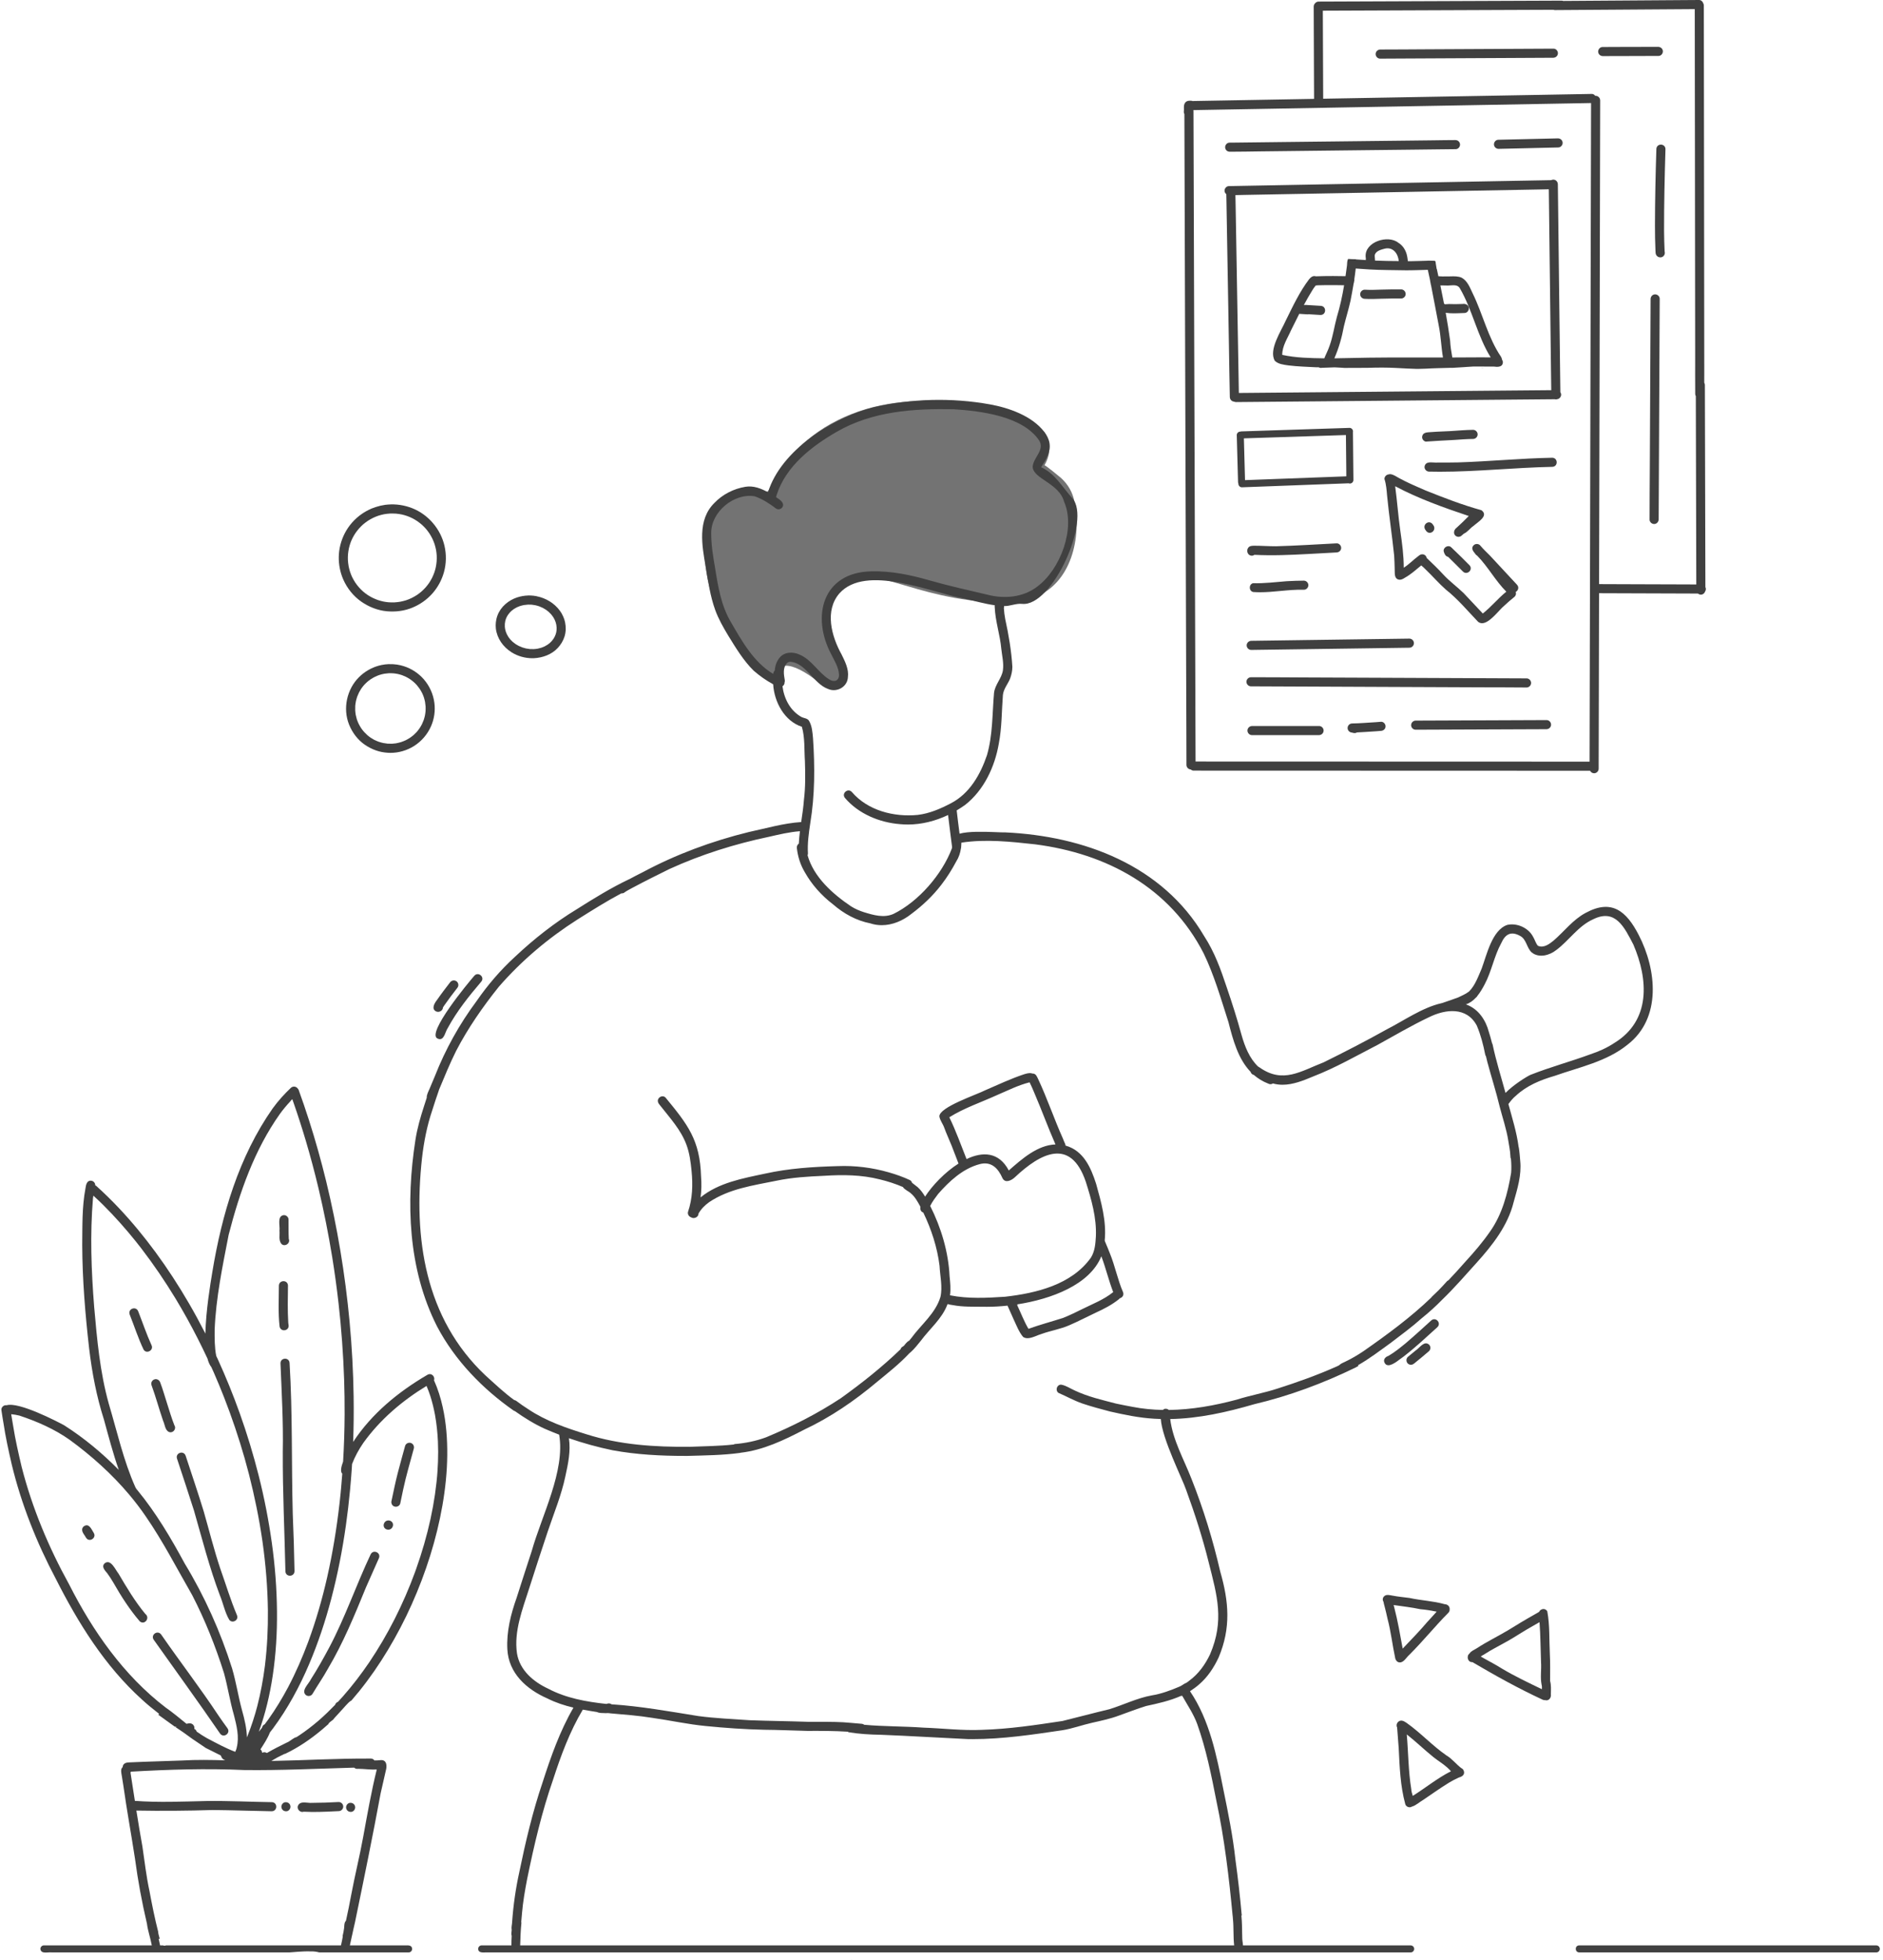 <svg width="468" height="487" viewBox="0 0 468 487" fill="none" xmlns="http://www.w3.org/2000/svg">
<path d="M192.166 169.978C192.166 169.978 177.537 158.888 175.392 140.849C174.54 133.692 174.981 123.476 183.902 121.96C185.959 121.611 187.89 121.91 189.938 122.06C190.988 122.137 190.712 122.191 191.166 121.599C191.633 120.991 191.898 120.063 192.274 119.386C193.717 116.786 195.515 114.38 197.556 112.221C204.617 104.75 214.418 100.78 224.553 99.856C224.756 99.838 224.959 99.82 225.162 99.804C252.148 97.646 259.601 107.403 259.601 107.403C259.601 107.403 262.343 110.779 259.601 115.592C259.697 115.424 263.477 118.528 263.699 118.732C265.497 120.382 266.573 122.27 267.059 124.679C268.841 133.503 266.322 144.944 257.061 148.424C254.383 149.43 251.484 149.741 248.639 149.679C226.492 149.195 215.554 138.751 208.637 145.368C201.719 151.985 210.04 167.725 210.04 167.725C210.04 167.725 209.483 173.874 202.393 168.644C195.303 163.414 192.239 164.912 192.166 169.978Z" fill="#737373"/>
<path d="M345.622 117.797C345.429 117.781 345.262 117.805 345.113 117.852C344.555 117.92 344.068 118.411 344.095 119.01C344.537 120.353 344.63 121.778 344.754 123.194C345.237 128.153 345.989 133.068 346.505 138.025C346.578 139.127 346.607 140.229 346.633 141.332C346.702 142.262 346.428 143.667 347.595 143.983C347.696 144.01 347.797 144.022 347.897 144.022C348.361 144.022 348.807 143.761 349.187 143.51C350.681 142.681 351.93 141.533 353.238 140.459C353.611 140.795 354.002 141.119 354.336 141.48C356.048 143.11 357.55 144.875 359.339 146.457C362.313 148.803 364.738 151.726 367.345 154.451C367.659 154.708 367.995 154.819 368.345 154.819C370.266 154.819 372.606 151.482 373.857 150.477C374.668 149.713 375.514 148.993 376.376 148.29C376.787 147.94 376.854 147.489 376.72 147.104C376.731 147.08 376.741 147.054 376.75 147.029C377.321 146.695 377.626 145.883 377.018 145.241C374.782 142.834 372.558 140.421 370.313 138.022C369.516 137.218 368.679 136.443 367.948 135.575C367.585 135.075 366.837 135.002 366.359 135.369C365.582 136.017 365.971 136.76 366.512 137.387C366.642 137.628 366.846 137.854 367.122 138.03C369.816 140.743 371.644 144.259 374.381 146.984C372.299 148.664 370.648 150.748 368.535 152.408C366.929 150.745 365.388 149.013 363.779 147.351C362.16 145.772 360.309 144.447 358.769 142.781C357.452 141.36 356.009 139.948 354.581 138.596C354.545 138.415 354.471 138.241 354.351 138.097C353.943 137.609 353.247 137.581 352.759 137.956C352.741 137.969 352.724 137.983 352.706 137.996C352.665 138.021 352.628 138.052 352.59 138.082C351.315 139.02 350.223 140.183 348.886 141.036C348.882 137.992 348.482 134.972 348.047 131.963C347.512 128.254 347.257 124.501 346.754 120.79C352.564 123.881 358.819 126.098 365.049 128.191C364.065 129.178 363.083 130.164 362.038 131.091C361.171 131.689 361.097 133.004 362.224 133.331C362.309 133.351 362.397 133.361 362.484 133.361C362.808 133.361 363.128 133.225 363.342 132.986C363.513 132.848 363.68 132.705 363.845 132.559C364.686 132.235 365.492 131.104 366.19 130.679C367.183 129.732 370.13 128.175 368.202 126.75C363.459 125.444 358.827 123.648 354.254 121.817C352.048 120.869 349.839 119.926 347.731 118.771C347.06 118.397 346.393 117.921 345.622 117.797Z" fill="#404040"/>
<path d="M333.333 136.101C333.327 135.505 332.808 134.948 332.191 134.979C327.177 135.242 322.163 135.564 317.146 135.703C315.345 135.708 313.552 135.569 311.753 135.569C311.197 135.579 310.616 135.577 310.24 136.057C309.741 136.715 310.004 137.798 310.834 138.01C310.928 138.035 311.023 138.048 311.119 138.048C311.356 138.048 311.591 137.971 311.78 137.831C316.214 138.063 320.627 137.866 325.058 137.63C327.444 137.519 329.826 137.363 332.211 137.241C332.827 137.21 333.338 136.737 333.333 136.101H333.333Z" fill="#404040"/>
<path d="M324.039 144.246C322.627 144.255 321.209 144.306 319.8 144.385C317.012 144.6 314.22 144.962 311.43 144.88C310.343 145.158 310.363 146.802 311.448 147.067C312.023 147.111 312.599 147.129 313.174 147.129C314.857 147.129 316.539 146.971 318.223 146.811C320.164 146.63 322.106 146.446 324.059 146.508C324.675 146.504 325.185 145.982 325.179 145.368C325.174 144.75 324.655 144.242 324.039 144.246L324.039 144.246Z" fill="#404040"/>
<path d="M323.756 159.016C319.552 159.071 315.349 159.133 311.145 159.192C311.12 159.19 311.098 159.19 311.074 159.192C311.036 159.194 311.001 159.192 310.965 159.194C310.349 159.228 309.841 159.705 309.847 160.339C309.856 160.948 310.369 161.456 310.979 161.456H310.994C311.332 161.452 311.67 161.447 312.008 161.441C316.399 161.384 320.791 161.319 325.18 161.258C329.845 161.194 334.511 161.13 339.176 161.063C342.883 161.012 346.592 160.962 350.299 160.908C350.915 160.9 351.423 160.38 351.417 159.764C351.408 159.148 350.886 158.637 350.27 158.646C350.125 158.648 349.979 158.65 349.835 158.653C345.762 158.708 341.688 158.763 337.615 158.823C332.996 158.889 328.375 158.953 323.756 159.015L323.756 159.016Z" fill="#404040"/>
<path d="M310.896 170.5C311.016 170.5 311.137 170.502 311.259 170.502C311.278 170.502 311.298 170.5 311.321 170.5C312.123 170.502 312.924 170.509 313.726 170.511C318.242 170.528 322.754 170.548 327.267 170.568C331.8 170.588 336.333 170.608 340.866 170.628C345.54 170.647 350.215 170.665 354.887 170.687C359.404 170.707 363.922 170.725 368.439 170.744C372.071 170.76 375.702 170.749 379.336 170.788C379.343 170.791 379.347 170.791 379.354 170.791H379.387C380.001 170.791 380.525 170.307 380.54 169.684C380.553 169.077 380.052 168.531 379.434 168.529H379.423C378.687 168.52 377.954 168.522 377.218 168.52C373.269 168.503 369.319 168.487 365.369 168.469C360.764 168.45 356.158 168.425 351.552 168.41C346.871 168.395 342.193 168.368 337.514 168.35C333.089 168.335 328.664 168.315 324.24 168.295C319.809 168.275 315.377 168.238 310.948 168.238C310.332 168.238 309.806 168.717 309.791 169.342C309.777 169.952 310.279 170.495 310.897 170.5H310.896Z" fill="#404040"/>
<path d="M327.851 180.356C326.174 180.356 324.498 180.356 322.823 180.358C318.944 180.361 315.065 180.361 311.187 180.361C310.57 180.363 310.049 180.856 310.042 181.478C310.036 182.09 310.544 182.622 311.16 182.622H311.763C311.766 182.622 311.77 182.62 311.772 182.62H317.783C321.129 182.62 324.478 182.618 327.825 182.618C328.441 182.618 328.963 182.121 328.969 181.5C328.976 180.888 328.468 180.356 327.852 180.356L327.851 180.356Z" fill="#404040"/>
<path d="M343.225 179.305C342.801 179.336 342.377 179.374 341.955 179.407L341.846 179.413C340.927 179.482 340.002 179.537 339.079 179.59C338.073 179.649 337.062 179.716 336.052 179.722C335.436 179.727 334.925 180.246 334.932 180.862C334.936 181.419 335.365 181.907 335.917 181.975C335.939 181.98 335.963 181.982 335.986 181.986C336.12 182.015 336.255 182.046 336.39 182.081C336.483 182.108 336.578 182.119 336.671 182.119C336.883 182.119 337.086 182.059 337.263 181.953C337.905 181.924 338.546 181.885 339.187 181.847C340.185 181.79 341.182 181.728 342.182 181.652C342.392 181.635 342.673 181.606 342.951 181.586C343.048 181.579 343.146 181.573 343.245 181.566C343.859 181.522 344.372 181.071 344.365 180.424C344.361 179.839 343.839 179.26 343.225 179.304L343.225 179.305Z" fill="#404040"/>
<path d="M384.386 178.884H384.282C381.574 178.893 378.864 178.906 376.153 178.917C372.091 178.935 368.026 178.948 363.961 178.966C359.928 178.983 355.896 179.014 351.863 179.014C351.246 179.014 350.727 179.514 350.721 180.135C350.714 180.746 351.222 181.277 351.838 181.277C355.318 181.277 358.797 181.248 362.276 181.235C366.416 181.219 370.555 181.201 374.697 181.184C377.918 181.173 381.141 181.157 384.362 181.146C384.978 181.142 385.497 180.651 385.504 180.026C385.51 179.416 385.002 178.882 384.386 178.884Z" fill="#404040"/>
<path d="M361.389 109.296C362.966 109.185 364.546 109.061 366.13 109.044C366.746 109.035 367.257 108.52 367.25 107.902C367.246 107.287 366.726 106.773 366.11 106.781C364.241 106.804 362.377 106.969 360.513 107.091C358.968 107.185 357.422 107.203 355.88 107.327C355.034 107.426 353.779 107.256 353.497 108.299C353.302 108.904 353.742 109.569 354.343 109.708C356.667 109.551 358.925 109.412 361.39 109.295L361.389 109.296Z" fill="#404040"/>
<path d="M385.781 113.714C377.98 113.859 370.212 114.624 362.416 114.871C360.748 114.915 359.08 114.904 357.412 114.9C357.103 114.942 356.73 114.915 356.345 114.891C355.349 114.827 354.275 114.761 354.059 115.874C353.975 116.517 354.49 117.135 355.137 117.157C356.049 117.179 356.959 117.189 357.871 117.189C367.189 117.189 376.482 116.159 385.798 115.975C387.296 115.927 387.249 113.733 385.78 113.713L385.781 113.714Z" fill="#404040"/>
<path d="M407.293 232.28C404.249 226.369 400.602 223.232 394.07 226.795C390.931 228.472 388.788 231.368 386.137 233.656C385.079 234.52 383.641 235.609 382.227 234.946C381.657 234.304 381.467 233.391 381.003 232.667C379.855 230.482 377.016 229.225 374.626 229.764C370.849 231.027 369.518 237.195 368.264 240.588C367.427 242.51 366.639 244.808 365.108 246.314C364.301 246.915 363.432 247.315 362.431 247.779C361.135 248.252 359.836 248.713 358.526 249.148C358.422 249.159 358.324 249.19 358.23 249.229C353.508 250.286 348.712 253.669 344.825 255.632C339.627 258.534 334.335 261.271 328.995 263.9C323.285 266.113 318.862 269.268 313.07 265.188C312.947 265.105 312.818 265.023 312.683 264.95C310.547 262.925 309.385 259.97 308.591 257.172C307.493 253.154 306.234 249.193 304.884 245.254C303.407 240.812 301.865 236.513 299.28 232.548C288.933 214.967 269.379 207.683 249.803 206.782C249.376 206.807 248.384 206.758 247.13 206.709C244.481 206.604 240.655 206.501 238.487 207.107C238.237 205.18 237.988 203.253 237.774 201.322C238.491 200.898 239.191 200.446 239.867 199.962C244.535 196.309 247.247 190.508 248.239 184.755C249.014 180.761 248.948 176.681 249.262 172.643C249.43 171.136 250.457 169.986 251.027 168.634C251.378 167.686 251.619 166.643 251.612 165.625C251.369 161.651 250.693 157.693 249.841 153.805C249.673 152.894 249.547 151.976 249.5 151.05C249.549 150.893 249.563 150.727 249.543 150.564C251.043 150.61 252.486 149.858 254.041 150.016C261.571 150.782 271.296 129.026 266.508 123.754C264.007 121.001 262.17 117.565 258.76 116.08C259.939 114.275 261.171 112.249 260.85 110.116C260.693 109.079 260.173 108.127 259.538 107.291C256.522 103.323 250.76 101.305 246.014 100.452C236.464 98.736 226.499 99.007 217.044 101.199C206.956 103.733 194.092 111.877 190.878 122.298C189.166 121.335 187.246 120.597 185.26 120.93C182.338 121.413 179.581 122.814 177.533 124.965C173.279 129.176 174.478 135.544 175.39 140.848C176.009 144.444 176.511 148.089 177.758 151.535C178.576 153.78 179.769 155.865 180.997 157.906C182.884 160.953 184.763 164.107 187.337 166.63C188.817 167.903 190.427 169.071 192.165 169.978C192.165 169.998 192.166 170.022 192.165 170.041C192.444 174.391 194.957 179.142 199.298 180.547C200.091 183.318 199.857 186.262 200.056 189.112C200.155 192.317 200.204 195.533 199.806 198.719C199.673 200.558 199.394 202.386 199.128 204.214C194.709 204.505 190.423 205.777 186.105 206.697C176.936 208.948 168.027 212.241 159.701 216.699C158.583 217.25 157.479 217.832 156.381 218.423C156.335 218.44 156.288 218.454 156.241 218.477C151.77 220.611 147.546 223.22 143.369 225.862C137.895 229.178 132.721 233.24 128.043 237.643C124.42 240.949 121.214 244.685 118.427 248.719C114.179 254.431 110.697 260.683 108.095 267.31C107.625 268.383 107.176 269.463 106.735 270.548C106.467 271.158 106.008 272.011 106.065 272.693C105.83 273.406 105.601 274.12 105.374 274.834C104.486 277.571 103.691 280.337 103.249 283.185C100.841 298.69 101.409 315.27 108.617 329.496C113.072 337.955 119.934 345.033 127.736 350.471C127.812 350.503 127.886 350.524 127.959 350.542C130.293 352.198 132.734 353.722 135.339 354.914C136.538 355.44 137.753 355.931 138.977 356.405C140.515 365.405 134.63 376.516 132.165 385.284C130.879 389.149 129.664 393.04 128.405 396.914C126.95 401.009 125.863 405.317 126.094 409.695C126.401 415.688 130.875 419.673 136.059 421.94C138.131 422.983 140.301 423.685 142.526 424.214C139.146 430.039 136.892 436.433 134.838 442.833C132.389 450.037 130.621 457.55 129.077 465.026C128.174 469.116 127.579 473.274 127.285 477.457C127.276 478.017 127.071 478.729 127.152 479.32L127.185 479.319C127.147 479.836 127.024 480.487 127.175 480.948C127.13 481.705 127.105 482.467 127.11 483.223C127.11 483.241 127.114 483.257 127.114 483.275H119.689C119.212 483.275 118.827 483.708 118.839 484.173C118.93 485.239 120.083 485.008 120.871 485.024C124.579 485.024 128.286 485.024 131.993 485.024H350.633C351.109 485.024 351.495 484.592 351.483 484.125C351.47 483.639 351.059 483.275 350.585 483.275H308.921C308.904 482.658 308.741 481.963 308.749 481.504C308.687 480.068 308.726 478.631 308.637 477.198C308.602 476.755 308.57 476.312 308.536 475.868L308.628 475.865C308.212 471.23 307.677 466.521 307.044 461.904C306.412 456.06 305.236 450.321 304.06 444.569C302.367 436.113 300.665 427.383 295.763 420.133C296.549 419.616 297.32 419.077 298.022 418.45C300.147 416.636 301.713 414.248 302.884 411.73C305.977 404.409 305.422 397.857 303.275 390.402C301.459 382.553 299.116 374.89 296.135 367.388C294.24 362.509 291.49 357.768 290.844 352.523C297.918 352.395 304.909 350.825 311.689 348.846C320.395 346.794 328.846 343.651 336.881 339.74C337.126 339.606 337.375 339.471 337.627 339.329C337.605 339.298 337.583 339.266 337.561 339.232C337.545 339.207 337.532 339.182 337.516 339.157C340.367 337.53 342.984 335.523 345.643 333.606C348.261 331.613 350.912 329.665 353.366 327.469C355.177 326.026 356.88 324.468 358.492 322.819C361.487 319.935 364.228 316.756 367.002 313.693C370.947 309.317 374.758 304.475 376.196 298.649C377.137 295.309 378.195 291.921 377.835 288.402C377.745 287.299 377.663 286.197 377.489 285.106C377.478 285.045 377.458 284.989 377.436 284.933C376.972 281.334 375.858 277.816 374.91 274.323C374.906 274.305 374.901 274.287 374.896 274.27C375.453 273.528 376.024 272.793 376.755 272.209C379.486 269.66 382.868 268.297 386.4 267.266C392.568 265.087 399.298 263.738 404.489 259.536C413.005 252.984 411.764 240.916 407.293 232.279L407.293 232.28ZM193.734 163.425C193.003 164.324 192.639 165.419 192.566 166.549C192.347 166.76 192.222 167.061 192.158 167.412C187.311 164.49 184.427 159.328 181.636 154.512C179.231 150.434 178.458 145.696 177.726 141.088C177.223 138.181 176.759 135.455 176.757 132.455C176.702 127.169 182.414 122.426 187.565 123.288C189.496 123.953 191.23 125.088 192.852 126.312C193.34 126.688 194.082 126.533 194.429 126.045C195.09 125.034 193.987 124.195 192.89 123.525C192.929 123.324 192.971 123.122 193.04 122.928C195.333 115.811 201.709 110.869 207.971 107.264C216.776 102.167 227.022 101.467 237.046 101.661C243.841 102.114 254.274 103.369 258.319 109.501C259.695 111.854 256.738 113.727 256.662 116C256.83 118.987 263.23 120.023 264.465 124.62C267.396 131.289 263.513 141.457 257.866 145.67C254.321 148.457 249.523 148.833 245.273 147.702C240.539 146.6 235.794 145.531 231.12 144.207C226.364 142.822 221.444 141.799 216.465 141.94C204.417 142.212 201.559 153.202 206.655 162.65C207.432 164.225 208.448 165.809 208.528 167.609C208.572 169.188 207.256 169.557 206.072 168.762C203.335 167.061 201.753 163.891 198.722 162.617C197.085 161.857 194.923 161.903 193.734 163.425L193.734 163.425ZM199.253 178.149C196.437 176.613 194.879 173.61 194.478 170.49C194.79 170.282 195.009 169.929 194.996 169.523L194.995 169.514C195.057 169.342 195.082 169.156 195.048 168.966C194.801 167.55 194.516 165.884 195.583 164.729C195.565 164.756 195.558 164.765 195.55 164.771C195.53 164.796 195.512 164.818 195.492 164.842C195.534 164.798 195.576 164.754 195.616 164.71C195.689 164.643 195.769 164.582 195.851 164.529C195.947 164.518 196.121 164.435 196.269 164.401C200.238 164.494 202.133 169.852 205.831 171.164C206.282 171.358 206.752 171.448 207.215 171.448C208.974 171.448 210.633 170.15 210.735 168.253C211.008 166.24 210.028 164.336 209.166 162.582C206.668 158.107 204.885 151.679 208.654 147.378C215.243 140.099 231.236 147.133 239.476 148.675C242.031 149.231 244.63 149.993 247.241 150.36C247.207 150.504 247.198 150.661 247.227 150.831C247.37 154.346 248.557 157.706 248.866 161.204C249.054 162.985 249.509 164.686 249.266 166.515C248.955 168.565 247.265 170.076 247.053 172.174C246.609 177.315 246.757 182.57 245.308 187.582C243.677 192.4 240.992 197.147 236.311 199.567C233.728 200.916 230.996 202.105 228.078 202.445C222.191 203.017 215.705 201.382 211.742 196.774C210.763 195.661 209.075 197.077 210.005 198.226C213.372 202.18 218.585 204.34 223.701 204.738C224.347 204.8 224.992 204.83 225.636 204.83C229.098 204.83 232.507 203.954 235.634 202.466C235.94 205.134 236.305 207.796 236.637 210.461C236.621 210.584 236.6 210.702 236.565 210.81C234.129 217.223 228.306 223.969 222.096 227.022C219.701 228.105 217.133 227.347 214.756 226.618C213.627 226.264 212.549 225.793 211.541 225.171C206.98 222.1 202.252 217.925 200.714 212.471C200.772 212.333 200.805 212.174 200.804 211.995C200.655 209.483 201.009 206.992 201.382 204.517C202.544 197.535 202.535 190.455 202.069 183.41C201.932 181.921 201.832 180.302 201.035 178.999C200.615 178.431 199.849 178.422 199.252 178.151L199.253 178.149ZM297.578 428.346C299.776 434.535 301.069 440.986 302.331 447.43C304.337 456.841 305.456 466.377 306.36 475.952H306.372C306.393 476.223 306.414 476.494 306.436 476.765C306.656 478.934 306.487 481.111 306.737 483.275H129.285C129.29 483.221 129.292 483.165 129.288 483.106C129.353 481.331 129.398 479.593 129.58 477.819C129.596 477.677 129.584 477.548 129.551 477.435C129.615 476.711 129.682 475.988 129.74 475.266C129.983 472.408 130.479 469.578 131.022 466.768C132.726 458.418 134.666 450.127 137.472 442.068C139.419 436.078 141.612 430.132 144.854 424.709C146.011 424.929 147.179 425.12 148.352 425.302C148.821 425.537 149.46 425.565 150.096 425.565C150.253 425.581 150.401 425.59 150.541 425.59C150.681 425.59 150.809 425.58 150.932 425.565C151.218 425.57 151.488 425.586 151.719 425.634C155.169 425.935 158.624 426.191 162.046 426.743C166.521 427.371 170.939 428.358 175.443 428.788C180.239 429.263 185.064 429.606 189.881 429.712C193.469 429.736 197.054 429.911 200.64 429.995C204.037 429.985 207.372 429.976 210.737 430.195C210.785 430.238 210.829 430.284 210.886 430.32C213.548 430.762 216.159 430.908 218.989 430.961C226.181 431.239 233.363 431.694 240.553 432.03C240.944 432.036 241.334 432.039 241.724 432.039C249.198 432.039 256.652 430.923 264.041 429.829C266.458 429.452 268.972 428.526 271.384 427.985C273.668 427.468 275.966 426.991 278.166 426.162C280.393 425.374 282.595 424.506 284.857 423.81C287.796 423.176 290.78 422.516 293.548 421.288C293.58 421.291 293.612 421.3 293.644 421.3C293.706 421.3 293.767 421.284 293.828 421.274C295.136 423.592 296.668 425.825 297.578 428.344L297.578 428.346ZM375.393 287.154C375.388 287.414 375.409 287.644 375.53 287.876C375.63 289.034 375.676 290.196 375.575 291.357C374.725 296.444 373.38 301.624 370.369 305.897C368.52 308.569 366.408 311.035 364.212 313.425C362.828 314.996 361.42 316.552 359.974 318.071C359.86 318.116 359.752 318.176 359.659 318.264C358.969 319.041 358.26 319.798 357.537 320.542C356.952 321.116 356.366 321.688 355.765 322.245C355.778 322.252 355.787 322.263 355.799 322.27C350.627 327.255 344.78 331.539 338.886 335.653C337.395 336.661 335.957 337.5 334.3 338.295C333.819 338.505 333.191 338.774 332.82 339.169C332.596 339.278 332.37 339.385 332.149 339.495C327.377 341.611 322.495 343.365 317.507 344.953C314.163 346.047 310.688 346.654 307.335 347.714C301.876 349.171 296.194 350.194 290.511 350.265C290.18 349.983 289.71 349.862 289.265 350.068C289.179 350.122 289.104 350.189 289.033 350.261C286.512 350.217 283.995 349.982 281.5 349.495C280.153 349.23 278.757 348.993 277.346 348.673C273.902 347.769 270.389 346.98 267.16 345.448C266.051 344.971 264.929 344.171 263.718 343.978C262.658 343.978 262.219 345.392 263.056 346.015C265.033 346.874 266.941 347.941 268.991 348.657C271.244 349.421 273.55 350.024 275.848 350.638C279.49 351.46 283.133 352.229 286.888 352.441H286.87C287.417 352.476 287.964 352.499 288.51 352.514C288.811 357.389 293.929 367.485 294.809 370.144C296.974 376.051 298.905 382.055 300.42 388.174C302.528 396.468 304.319 402.601 300.758 410.946C299.545 413.516 297.845 415.879 295.525 417.558C295.367 417.712 295.145 417.864 294.893 418.019C294.289 418.248 293.669 418.81 293.093 419.016C290.889 419.952 288.624 420.794 286.248 421.176C282.609 421.836 279.24 423.526 275.717 424.611C271.816 425.541 267.952 426.584 264.06 427.533C257.378 428.545 250.833 429.53 244.042 429.733C239.184 429.954 234.34 429.351 229.489 429.183C224.601 428.831 219.67 428.913 214.793 428.472C214.651 428.36 214.474 428.274 214.253 428.238C213.285 428.149 212.523 428.081 211.522 428.001C208.988 427.738 206.3 427.74 203.66 427.743C202.68 427.745 201.708 427.745 200.751 427.734C195.935 427.566 191.12 427.52 186.308 427.341C182.043 427.036 177.76 426.875 173.516 426.3C166.363 425.156 159.234 423.858 151.994 423.389C151.697 423.154 151.253 423.071 150.711 423.295C145.758 422.76 140.687 421.863 136.24 419.504C132.566 417.803 129.158 414.905 128.486 410.712C127.706 405.223 129.847 399.828 131.492 394.677C133.011 389.936 134.539 385.204 136.129 380.485L136.127 380.491L136.137 380.462L136.129 380.485L136.131 380.479C136.135 380.467 136.139 380.455 136.143 380.443C137.665 375.912 139.539 371.427 140.523 366.721C141.194 363.644 141.872 360.487 141.402 357.328C141.4 357.314 141.398 357.299 141.396 357.285C144.953 358.52 148.595 359.521 152.273 360.282C158.217 361.366 164.231 361.679 170.266 361.679C170.476 361.679 170.688 361.679 170.899 361.678C175.249 361.552 179.609 361.519 183.923 360.934C183.971 360.925 184.012 360.908 184.056 360.895C189.673 360.256 194.883 357.753 199.869 355.16C206.428 352.081 212.423 347.966 217.959 343.309C220.711 341.036 223.557 338.818 225.992 336.2C226.155 336.078 226.309 335.944 226.452 335.81C227.355 334.984 228.1 334.012 228.868 333.066C231.038 330.137 234.084 327.648 235.427 324.164C235.461 324.093 235.49 324.021 235.521 323.949C235.929 324.096 236.408 324.16 236.802 324.217C239.338 324.71 241.946 324.591 244.52 324.631C244.774 324.636 245.031 324.638 245.295 324.638C246.85 324.638 248.584 324.546 250.409 324.349C250.438 324.426 250.471 324.503 250.508 324.576C250.978 325.669 251.467 326.754 251.964 327.836C252.653 329.29 253.23 330.854 254.261 332.102C254.592 332.345 254.969 332.44 255.369 332.44C256.538 332.44 257.909 331.634 258.928 331.362C261.179 330.554 263.574 330.187 265.774 329.217C268.001 328.265 270.137 327.125 272.33 326.102C274.354 325.181 276.331 324.161 278.074 322.767C278.168 322.699 278.239 322.615 278.301 322.523C278.918 322.378 279.429 321.752 279.11 320.974C277.773 317.89 277.146 314.548 275.876 311.431C275.502 310.421 275.061 309.442 274.65 308.448C274.638 308.35 274.606 308.256 274.567 308.166C274.567 308.155 274.569 308.145 274.569 308.133C275.031 303.342 273.701 298.672 272.433 294.104C271.121 290.032 269.306 285.846 264.826 284.589C264.821 284.45 264.791 284.302 264.726 284.149C264.509 283.731 264.359 283.285 264.18 282.852C261.978 277.954 260.275 272.845 257.984 267.985C257.853 267.733 257.738 267.444 257.577 267.21C257.345 266.822 256.953 266.668 256.569 266.692C256.519 266.672 256.472 266.651 256.417 266.636C255.743 266.479 255.018 266.72 254.378 266.921C251.148 268.001 248.067 269.466 244.945 270.809C242.792 271.933 233.467 275.01 233.469 277.327C233.624 278.341 234.342 279.181 234.68 280.142C235.221 281.653 235.917 283.095 236.507 284.586C236.9 285.651 237.322 286.703 237.733 287.758C237.902 288.142 238.035 288.624 238.228 289.053C234.822 291.217 231.686 294.535 229.92 297.263C229.4 296.399 228.817 295.572 228.06 294.903C227.674 294.641 227.188 294.186 226.674 293.823C226.594 293.536 226.408 293.282 226.126 293.153C224.442 292.365 222.684 291.746 220.899 291.238C216.77 290.052 212.463 289.513 208.171 289.69C202.125 289.858 196.077 290.238 190.161 291.552C184.677 292.714 178.587 293.804 174.124 297.458C174.346 295.748 174.384 294.014 174.24 292.282C173.982 283.185 170.914 279.348 165.396 272.641C164.576 271.866 163.213 272.734 163.549 273.803C163.644 274.152 163.929 274.41 164.134 274.7C166.526 277.744 169.233 280.675 170.6 284.36C171.384 286.456 171.665 288.683 171.884 290.899C172.222 294.342 172.125 297.755 170.994 301.067C170.853 301.629 171.199 302.206 171.731 302.393C171.917 302.523 172.136 302.591 172.364 302.591C172.971 302.591 173.602 302.16 173.61 301.474C174.259 300.328 175.205 299.389 176.269 298.629C181.237 295.311 187.122 294.503 192.91 293.33C196.899 292.495 200.752 292.276 204.893 292.091C209.493 291.795 214.136 291.839 218.631 292.979C220.613 293.453 222.525 294.072 224.404 294.874C224.783 295.53 225.867 295.953 226.412 296.469C227.395 297.317 228.043 298.468 228.654 299.595C228.685 299.653 228.715 299.713 228.745 299.772C228.663 300.419 228.827 301.013 229.472 301.22C231.485 305.391 232.95 309.86 233.516 314.461C233.62 316.9 234.316 319.679 233.73 322.213C232.484 326.317 228.932 329.054 226.482 332.429C226.314 332.637 226.137 332.852 225.952 333.066C225.461 333.275 225.059 333.823 224.657 334.326C224.477 334.465 224.292 334.595 224.097 334.705C223.954 334.843 223.865 335.01 223.82 335.187C219.27 339.587 214.163 343.626 209.012 347.325C203.167 351.191 196.878 354.363 190.414 357.055C187.898 357.99 185.246 358.52 182.59 358.738C182.492 358.766 182.406 358.806 182.325 358.851C178.726 359.252 175.094 359.261 171.476 359.418C162.808 359.489 154.031 358.947 145.723 356.294C140.746 354.753 135.699 353.03 131.331 350.102C130.297 349.442 129.29 348.753 128.312 348.008C128.14 347.89 127.969 347.827 127.803 347.802C125.265 345.965 123.04 343.829 120.678 341.707C105.57 327.496 102.712 307.458 104.885 287.705C105.351 283.658 106.129 279.662 107.439 275.801C107.958 274.172 108.478 272.542 109.052 270.934C109.07 270.884 109.078 270.832 109.087 270.781C110.454 267.51 111.787 264.222 113.374 261.051C116.312 255.391 119.979 250.132 123.955 245.159C129.599 238.663 136.264 233.049 143.519 228.431C147.099 226.181 150.699 223.907 154.444 221.92C154.478 221.923 154.511 221.93 154.545 221.93C154.818 221.93 155.092 221.834 155.301 221.636C155.893 221.225 156.54 220.905 157.172 220.56C160.197 218.945 163.269 217.414 166.344 215.899C174.305 212.265 182.607 209.665 191.187 207.863C193.707 207.289 196.234 206.682 198.816 206.493C198.69 207.516 198.587 208.541 198.539 209.569C198.188 209.81 197.991 210.24 198.051 210.685C198.289 212.77 198.908 214.796 199.984 216.603C201.74 219.753 204.187 222.479 207.048 224.668C209.716 226.977 212.833 228.704 216.315 229.387C217.25 229.695 218.201 229.837 219.146 229.837C221.789 229.837 224.387 228.729 226.476 227.063C229.275 224.984 231.85 222.559 233.969 219.784C235.371 217.977 236.584 216.031 237.66 214.012C238.298 213.013 238.66 211.907 238.831 210.763C238.87 210.649 238.885 210.519 238.885 210.381C238.924 210.033 238.942 209.684 238.948 209.332C244.99 208.413 251.227 209.086 257.276 209.752C275.052 212.036 290.772 220.473 299.163 236.85C301.79 242.297 303.464 248.173 305.32 253.921C306.449 258.37 307.733 263.057 310.818 266.268C310.934 266.639 311.212 266.952 311.627 267.039C312.644 267.923 313.834 268.662 315.243 269.21C315.431 269.301 315.612 269.342 315.78 269.342C316.001 269.342 316.197 269.269 316.363 269.153C317.164 269.374 317.963 269.477 318.757 269.477C321.382 269.477 323.954 268.431 326.384 267.413C331.942 265.262 337.131 262.271 342.424 259.547C346.628 257.23 350.765 254.784 355.106 252.726C359.261 250.66 364.552 250.053 367.056 254.811C368.028 257.12 368.649 259.52 369.135 261.986C369.165 262.142 369.232 262.282 369.323 262.403C369.432 262.881 369.543 263.359 369.667 263.834C370.637 267.448 371.843 271.208 372.72 274.879C373.458 277.728 374.428 280.525 374.882 283.441C375.081 284.674 375.342 285.904 375.39 287.153L375.393 287.154ZM243.476 289.201C246.379 288.421 248.089 290.232 249.169 292.709C249.858 294.019 251.378 293.241 252.196 292.495C258.679 286.373 266.101 282.559 269.854 293.548C271.244 297.94 272.576 302.506 272.368 307.158C272.264 308.987 272.127 310.818 271.136 312.427C266.344 319.146 257.566 321.26 249.765 322.142C245.322 322.43 240.582 322.681 236.117 321.783C236.331 320.222 236.172 318.604 236.007 317.032C235.718 311.014 233.918 304.989 231.192 299.584C231.71 298.518 232.444 297.56 233.154 296.615C235.935 293.44 239.304 290.304 243.476 289.201V289.201ZM240.226 287.942C238.833 284.467 237.592 280.922 235.943 277.558C239.574 275.268 243.838 273.849 247.77 272.056C250.48 270.911 253.012 269.596 255.898 268.871C256.338 269.736 256.701 270.638 257.084 271.527C258.902 275.757 260.475 280.09 262.326 284.306C257.873 284.449 253.962 287.926 250.724 290.769C248.258 286.11 244.204 286.045 240.226 287.942ZM252.848 324.029C261.315 322.719 270.869 319.163 273.727 312.084C274.838 315.008 275.544 318.079 276.677 320.992C276.666 321 276.654 321.005 276.644 321.013C274.355 322.86 271.601 323.905 268.99 325.204C267.401 325.993 265.813 326.772 264.161 327.421C261.338 328.325 258.411 329.098 255.614 330.112C254.519 328.257 253.754 326.229 252.84 324.283C252.857 324.196 252.858 324.112 252.848 324.029ZM401.257 259.076C399.415 260.3 397.403 261.203 395.306 261.897C390.371 263.723 385.26 265.082 380.369 267.024C379.421 267.45 376.066 269.547 374.178 271.506C373.095 267.527 371.842 263.608 370.986 259.526C370.952 259.377 370.895 259.252 370.828 259.141C370.598 258.203 370.34 257.272 370.038 256.352C369.28 253.456 367.515 250.77 364.648 249.63C364.543 249.585 364.437 249.549 364.332 249.508C365.305 249.194 366.112 248.594 366.798 247.853C366.805 247.848 366.812 247.844 366.818 247.839C366.993 247.71 367.111 247.56 367.19 247.403C367.9 246.528 368.478 245.517 368.985 244.56C370.739 241.284 371.327 237.559 373.121 234.294C374.15 231.995 375.592 231.25 377.868 232.534C379.405 233.386 379.434 235.463 380.674 236.592C382.463 238.069 385.133 237.345 386.795 236.011C389.998 233.632 392.231 230.035 395.962 228.374C401.529 225.606 403.74 230.421 405.954 234.643C409.691 243.326 410.314 253.536 401.257 259.074V259.076Z" fill="#404040"/>
<path d="M304.787 48.242C304.796 48.709 304.807 49.177 304.816 49.643C304.882 53.244 304.942 56.844 305.001 60.446C305.076 64.822 305.154 69.2 305.229 73.576C305.297 77.74 305.37 81.904 305.443 86.068C305.518 90.25 305.56 94.434 305.66 98.618C305.674 99.207 306.085 99.715 306.685 99.77C306.855 99.849 307.041 99.885 307.24 99.885H307.253C307.331 99.885 307.408 99.885 307.485 99.882H307.496C307.534 99.882 307.572 99.882 307.609 99.88H307.709C312.191 99.841 316.675 99.801 321.157 99.761C325.692 99.719 330.228 99.681 334.763 99.639C339.318 99.595 343.872 99.558 348.427 99.516C352.96 99.476 357.491 99.436 362.022 99.394C366.396 99.356 370.772 99.317 375.146 99.277C378.901 99.245 382.659 99.224 386.415 99.178C386.507 99.203 386.601 99.22 386.696 99.22C386.732 99.22 386.765 99.22 386.8 99.215C386.879 99.207 386.956 99.188 387.03 99.164C387.581 99.113 388.001 98.581 388.004 98.044C388.004 98.016 388.004 97.989 388.002 97.96C387.987 97.754 387.916 97.575 387.812 97.423C387.802 95.26 387.754 93.097 387.73 90.936C387.684 86.724 387.635 82.509 387.578 78.296C387.525 74.205 387.485 70.114 387.432 66.023C387.375 61.868 387.333 57.715 387.282 53.562C387.249 50.969 387.224 48.378 387.187 45.787C387.178 45.17 386.727 44.64 386.091 44.623C385.898 44.616 385.712 44.668 385.545 44.754C385.25 44.76 384.956 44.765 384.661 44.771C380.722 44.844 376.784 44.917 372.845 44.988C368.31 45.069 363.772 45.156 359.237 45.24C354.758 45.321 350.275 45.405 345.793 45.487C341.124 45.573 336.452 45.661 331.779 45.745C327.282 45.827 322.782 45.911 318.284 45.995C316.084 46.035 313.886 46.075 311.686 46.117C310.529 46.139 309.371 46.159 308.213 46.181C307.292 46.198 306.369 46.231 305.448 46.231C304.834 46.231 304.332 46.788 304.348 47.391C304.358 47.744 304.532 48.044 304.788 48.243L304.787 48.242ZM309.47 48.419C313.894 48.337 318.319 48.258 322.741 48.174C327.334 48.088 331.926 48.004 336.517 47.92C341.14 47.834 345.764 47.75 350.385 47.664C354.929 47.58 359.47 47.496 364.012 47.412C368.415 47.332 372.817 47.25 377.22 47.169C379.074 47.135 380.927 47.1 382.783 47.067C383.501 47.053 384.221 47.034 384.94 47.021C384.95 47.82 384.961 48.619 384.971 49.417C385.017 53.4 385.07 57.383 385.114 61.365C385.158 65.423 385.204 69.479 385.26 73.537C385.315 77.657 385.359 81.775 385.408 85.894C385.434 87.989 385.461 90.085 385.485 92.179C385.504 93.76 385.534 95.344 385.547 96.927C381.781 96.958 378.015 96.991 374.248 97.027C369.877 97.069 365.505 97.107 361.134 97.144C356.583 97.184 352.033 97.226 347.484 97.266C342.896 97.308 338.308 97.346 333.72 97.39C329.211 97.432 324.705 97.469 320.198 97.511C316.099 97.55 311.999 97.579 307.902 97.621C307.881 96.528 307.865 95.435 307.847 94.343C307.776 90.174 307.703 86.006 307.63 81.835C307.557 77.581 307.485 73.326 307.412 69.07C307.339 64.786 307.263 60.503 307.191 56.22C307.158 54.4 307.129 52.577 307.096 50.757C307.082 49.996 307.064 49.233 307.051 48.471C307.858 48.455 308.665 48.434 309.47 48.419L309.47 48.419Z" fill="#404040"/>
<path d="M305.695 37.695C308.256 37.695 310.818 37.637 313.379 37.609C317.58 37.56 321.782 37.511 325.983 37.463C330.417 37.412 334.85 37.364 339.284 37.31C343.269 37.264 347.256 37.22 351.241 37.176C353.375 37.149 355.509 37.127 357.642 37.1C359.03 37.085 360.417 37.054 361.802 37.054H361.817C362.434 37.05 362.913 36.445 362.875 35.855C362.857 35.561 362.72 35.28 362.502 35.084C362.268 34.872 361.985 34.797 361.676 34.797H361.671C359.867 34.797 358.06 34.837 356.255 34.858C352.128 34.905 348 34.953 343.871 35C339.688 35.046 335.502 35.094 331.315 35.143C326.975 35.192 322.634 35.24 318.293 35.291C316.155 35.318 314.017 35.342 311.878 35.367C309.939 35.387 307.997 35.428 306.055 35.435C306.02 35.433 305.984 35.433 305.947 35.433C305.814 35.433 305.684 35.437 305.554 35.437C304.937 35.444 304.458 36.045 304.496 36.637C304.514 36.93 304.651 37.211 304.869 37.407C305.103 37.62 305.386 37.695 305.695 37.695Z" fill="#404040"/>
<path d="M372.467 36.98C372.478 36.98 372.486 36.978 372.498 36.978C372.586 36.975 372.672 36.973 372.758 36.971C374.87 36.918 376.98 36.874 379.091 36.826C381.831 36.761 384.57 36.704 387.307 36.633C387.923 36.618 388.409 36.045 388.376 35.443C388.342 34.811 387.802 34.364 387.187 34.374C386.065 34.405 384.945 34.426 383.823 34.453C380.03 34.544 376.239 34.621 372.446 34.718H372.378C371.761 34.733 371.276 35.306 371.309 35.909C371.342 36.529 371.866 36.98 372.467 36.98Z" fill="#404040"/>
<path d="M89.83 149.487C91.692 150.77 93.881 151.649 96.146 151.85C96.589 151.89 97.036 151.91 97.482 151.91C99.161 151.91 100.833 151.62 102.399 150.991C104.366 150.198 106.13 148.963 107.526 147.366C108.834 145.868 109.797 144.083 110.332 142.17C110.931 140.034 110.968 137.741 110.469 135.58C109.501 131.41 106.449 127.827 102.461 126.252C100.528 125.49 98.439 125.169 96.367 125.348C96.203 125.361 96.04 125.379 95.879 125.399C95.833 125.399 95.786 125.403 95.74 125.41C94.927 125.525 94.125 125.713 93.35 125.969C92.992 126.086 92.636 126.216 92.285 126.358C92.23 126.382 92.176 126.408 92.128 126.439C91.357 126.779 90.619 127.19 89.923 127.672C88.143 128.904 86.659 130.583 85.671 132.512C84.75 134.319 84.228 136.329 84.197 138.359C84.169 140.283 84.546 142.198 85.318 143.961C86.279 146.154 87.856 148.122 89.831 149.486L89.83 149.487ZM86.494 137.682C86.54 137.196 86.614 136.714 86.713 136.235C86.814 135.791 86.938 135.354 87.084 134.921C87.234 134.505 87.426 134.05 87.649 133.606C87.864 133.2 88.098 132.807 88.352 132.422C88.613 132.049 88.889 131.687 89.187 131.34C89.525 130.962 89.879 130.609 90.254 130.271C90.643 129.944 91.049 129.639 91.471 129.354C91.88 129.098 92.298 128.861 92.73 128.647C93.161 128.444 93.6 128.265 94.051 128.11C94.524 127.96 95.003 127.836 95.487 127.741C95.969 127.659 96.453 127.604 96.938 127.575C97.115 127.568 97.292 127.565 97.469 127.565C97.796 127.565 98.122 127.577 98.449 127.599C98.957 127.65 99.461 127.725 99.963 127.831C100.301 127.909 100.769 128.043 101.233 128.203C101.666 128.362 102.088 128.545 102.501 128.75C102.821 128.912 103.252 129.166 103.674 129.442C104.076 129.72 104.463 130.016 104.836 130.336C105.178 130.648 105.505 130.977 105.815 131.321C106.15 131.714 106.464 132.123 106.749 132.554C107.02 132.98 107.264 133.417 107.487 133.87C107.679 134.284 107.849 134.706 107.997 135.134C108.156 135.631 108.284 136.135 108.382 136.647C108.461 137.111 108.514 137.577 108.541 138.05C108.558 138.512 108.552 138.973 108.523 139.435C108.476 139.952 108.403 140.462 108.302 140.968C108.207 141.383 108.092 141.79 107.957 142.192C107.796 142.643 107.611 143.084 107.403 143.517C107.173 143.966 106.924 144.399 106.645 144.816C106.372 145.209 106.078 145.587 105.764 145.947C105.443 146.298 105.108 146.632 104.754 146.948C104.399 147.255 104.023 147.538 103.634 147.803C103.19 148.09 102.731 148.351 102.255 148.585C101.816 148.79 101.367 148.974 100.908 149.126C100.431 149.274 99.942 149.391 99.452 149.486C98.981 149.563 98.513 149.614 98.036 149.645C97.53 149.663 97.026 149.654 96.52 149.616C96.109 149.574 95.701 149.515 95.296 149.435C94.824 149.334 94.36 149.203 93.9 149.053C93.426 148.881 92.964 148.684 92.511 148.463C92.093 148.247 91.687 148.01 91.294 147.75C90.92 147.494 90.565 147.217 90.222 146.924C89.871 146.61 89.518 146.252 89.18 145.876C88.853 145.494 88.546 145.092 88.263 144.672C87.98 144.226 87.719 143.767 87.49 143.289C87.339 142.96 87.147 142.483 86.984 141.992C86.854 141.566 86.743 141.133 86.653 140.696C86.558 140.17 86.496 139.64 86.465 139.105C86.45 138.63 86.458 138.155 86.494 137.68L86.494 137.682Z" fill="#404040"/>
<path d="M105.308 168.727C104.009 167.245 102.297 166.118 100.419 165.513C99.883 165.338 99.333 165.208 98.778 165.12C98.74 165.111 98.701 165.102 98.661 165.097C97.954 164.996 97.238 164.958 96.525 164.991C96.247 165.002 95.966 165.024 95.69 165.058C95.652 165.06 95.617 165.066 95.582 165.075C95.073 165.142 94.568 165.243 94.075 165.384C92.263 165.894 90.598 166.871 89.257 168.19C86.195 171.209 85.15 176.016 86.765 180.019C87.565 182.001 88.904 183.794 90.675 185.011C91.559 185.617 92.493 186.092 93.505 186.445C94.422 186.763 95.383 186.936 96.35 187.004C96.589 187.019 96.827 187.028 97.066 187.028C99.107 187.028 101.155 186.421 102.88 185.341C104.76 184.163 106.238 182.438 107.13 180.41C107.928 178.605 108.217 176.569 107.963 174.612C107.68 172.433 106.757 170.381 105.308 168.727H105.308ZM105.763 176.699C105.728 177.075 105.673 177.446 105.6 177.817C105.516 178.191 105.412 178.558 105.288 178.922C105.169 179.249 105.034 179.567 104.887 179.878C104.708 180.225 104.515 180.559 104.301 180.886C104.074 181.215 103.831 181.531 103.572 181.835C103.34 182.087 103.1 182.326 102.85 182.553C102.543 182.814 102.225 183.059 101.893 183.287C101.542 183.514 101.18 183.717 100.804 183.907C100.444 184.071 100.078 184.217 99.702 184.345C99.282 184.471 98.86 184.574 98.43 184.656C98.191 184.694 97.833 184.732 97.461 184.756C97.088 184.768 96.718 184.762 96.347 184.74C95.989 184.707 95.633 184.656 95.282 184.587C94.885 184.499 94.498 184.393 94.113 184.265C93.72 184.119 93.338 183.956 92.965 183.768C92.761 183.657 92.439 183.469 92.125 183.264C91.81 183.045 91.507 182.811 91.218 182.559C90.953 182.316 90.698 182.06 90.458 181.795C90.204 181.499 89.967 181.19 89.746 180.869C89.514 180.509 89.305 180.138 89.115 179.756C88.951 179.396 88.803 179.031 88.679 178.656C88.574 178.309 88.487 177.958 88.417 177.604C88.355 177.22 88.308 176.84 88.282 176.454L88.284 176.456C88.269 176.076 88.273 175.698 88.295 175.32C88.331 174.927 88.39 174.536 88.47 174.147C88.558 173.772 88.666 173.403 88.79 173.038C88.925 172.685 89.073 172.34 89.239 172C89.4 171.695 89.572 171.397 89.762 171.11C89.978 170.798 90.206 170.502 90.451 170.215C90.701 169.941 90.972 169.67 91.26 169.413C91.551 169.166 91.856 168.936 92.17 168.717C92.51 168.501 92.855 168.302 93.213 168.121C93.566 167.953 93.924 167.807 94.291 167.679C94.702 167.549 95.115 167.445 95.537 167.366C95.815 167.319 96.199 167.275 96.586 167.251C96.981 167.238 97.372 167.244 97.768 167.27C98.152 167.306 98.534 167.363 98.914 167.441C99.267 167.522 99.615 167.622 99.957 167.739C100.273 167.854 100.58 167.986 100.885 168.132C101.24 168.313 101.585 168.514 101.919 168.733C102.241 168.956 102.551 169.194 102.844 169.448C103.129 169.707 103.399 169.976 103.653 170.263C103.892 170.548 104.115 170.844 104.324 171.149C104.547 171.494 104.755 171.85 104.936 172.218C105.091 172.545 105.228 172.883 105.345 173.228C105.462 173.601 105.559 173.979 105.639 174.363C105.703 174.734 105.747 175.108 105.776 175.483C105.793 175.89 105.789 176.294 105.765 176.698L105.763 176.699Z" fill="#404040"/>
<path d="M127.121 162.031C128.667 163.013 130.5 163.519 132.329 163.519C132.451 163.519 132.572 163.517 132.693 163.513C134.872 163.4 137.1 162.607 138.614 160.979C139.378 160.16 139.968 159.207 140.306 158.136C140.668 156.983 140.688 155.744 140.44 154.564C140.339 154.085 140.182 153.612 139.981 153.164C139.871 152.918 139.751 152.678 139.618 152.443C139.521 152.273 139.422 152.095 139.298 151.938C139.248 151.858 139.194 151.778 139.137 151.701C137.754 149.814 135.662 148.582 133.4 148.124C133.354 148.111 133.307 148.098 133.259 148.089C132.832 148.009 132.402 147.961 131.969 147.941C131.783 147.932 131.597 147.926 131.412 147.926H131.368C131.324 147.928 131.277 147.932 131.233 147.936C130.318 147.968 129.406 148.126 128.536 148.409C126.395 149.105 124.46 150.716 123.656 152.856C123.547 153.145 123.457 153.439 123.387 153.737C123.38 153.77 123.373 153.801 123.367 153.832C123.367 153.839 123.365 153.845 123.363 153.852C123.312 154.086 123.268 154.32 123.243 154.561C123.19 155.087 123.177 155.619 123.239 156.147C123.537 158.612 125.048 160.715 127.12 162.03L127.121 162.031ZM125.477 154.942C125.504 154.749 125.548 154.547 125.567 154.348C125.574 154.325 125.578 154.301 125.583 154.279C125.625 154.111 125.671 153.945 125.724 153.782C125.793 153.605 125.865 153.429 125.949 153.256C126.031 153.101 126.119 152.952 126.214 152.803C126.358 152.598 126.512 152.399 126.674 152.207C126.819 152.052 126.967 151.904 127.122 151.758C127.33 151.582 127.546 151.416 127.769 151.261C127.997 151.118 128.231 150.987 128.472 150.866C128.706 150.757 128.947 150.66 129.19 150.572C129.528 150.466 129.866 150.382 130.208 150.311C130.553 150.259 130.897 150.219 131.244 150.199C131.533 150.19 131.825 150.194 132.117 150.216C132.417 150.245 132.713 150.289 133.007 150.346C133.349 150.419 133.687 150.514 134.019 150.627C134.323 150.74 134.619 150.868 134.909 151.012C135.178 151.151 135.437 151.305 135.689 151.473C135.925 151.639 136.155 151.816 136.374 152.004C136.59 152.2 136.796 152.408 136.99 152.627C137.153 152.823 137.308 153.026 137.454 153.236C137.59 153.453 137.716 153.673 137.831 153.899C137.931 154.111 138.017 154.323 138.094 154.544C138.162 154.767 138.22 154.992 138.266 155.222C138.302 155.449 138.326 155.679 138.342 155.909C138.346 156.123 138.342 156.335 138.326 156.545C138.307 156.728 138.28 156.91 138.245 157.093C138.2 157.278 138.147 157.458 138.09 157.639C138.019 157.824 137.942 158.008 137.855 158.184C137.761 158.359 137.661 158.531 137.557 158.697C137.425 158.884 137.286 159.066 137.137 159.245C136.98 159.417 136.817 159.58 136.647 159.735C136.477 159.881 136.3 160.014 136.117 160.142C135.856 160.312 135.587 160.464 135.308 160.606C135.072 160.714 134.833 160.809 134.588 160.897C134.29 160.99 133.987 161.067 133.682 161.134C133.342 161.191 133 161.237 132.655 161.253L132.502 161.26L132.648 161.253C132.328 161.262 132.01 161.258 131.689 161.236C131.356 161.202 131.026 161.152 130.695 161.085C130.384 161.012 130.077 160.924 129.772 160.82C129.48 160.71 129.195 160.586 128.912 160.451C128.663 160.321 128.42 160.18 128.181 160.027C127.923 159.851 127.675 159.663 127.437 159.462C127.231 159.276 127.034 159.082 126.847 158.874L126.838 158.863C126.818 158.843 126.8 158.821 126.781 158.799C126.664 158.658 126.514 158.459 126.37 158.254C126.226 158.026 126.093 157.796 125.972 157.558C125.873 157.339 125.782 157.12 125.703 156.893C125.637 156.672 125.579 156.448 125.533 156.221C125.504 156.038 125.482 155.852 125.467 155.667C125.458 155.424 125.46 155.185 125.476 154.942L125.477 154.942Z" fill="#404040"/>
<path d="M343.867 397.954C343.897 398.246 343.987 398.539 344.064 398.827C344.362 399.934 344.618 401.054 344.868 402.174C345.723 405.419 346.074 408.752 346.787 412.021C346.823 412.15 346.875 412.261 346.935 412.358C347.052 412.591 347.243 412.788 347.494 412.904C347.647 412.959 347.791 412.984 347.929 412.984C348.942 412.984 349.591 411.647 350.32 411.042C353.671 407.704 356.626 404.028 359.955 400.669C360.218 400.442 360.32 400.102 360.292 399.771L360.293 399.765C360.36 399.036 359.732 398.528 359.05 398.514C356.196 397.71 353.216 397.602 350.32 396.97C348.884 396.778 347.439 396.652 346.012 396.374C345.44 396.279 344.72 396.071 344.194 396.405C343.581 396.822 343.559 397.478 343.867 397.954L343.867 397.954ZM352.991 399.76C354.37 399.87 355.722 400.101 357.068 400.371C356.311 401.235 355.522 402.07 354.749 402.922C352.856 405.149 350.819 407.247 348.798 409.365C348.743 409.431 348.681 409.492 348.623 409.556C347.994 406.132 347.395 402.621 346.511 399.255C346.467 399.078 346.419 398.902 346.37 398.725C348.58 399.059 350.804 399.285 352.99 399.759L352.991 399.76Z" fill="#404040"/>
<path d="M385.261 417.592C385.248 415.316 385.321 413.043 385.193 410.771C385.02 407.294 385.199 403.724 384.565 400.304C384.055 399.361 382.847 399.669 382.52 400.429C382.072 400.667 381.634 400.973 381.266 401.152C379.064 402.387 376.91 403.694 374.763 405.024C372.233 406.524 369.584 407.81 367.119 409.416C366.546 409.809 365.572 410.153 365.243 410.761C364.415 411.35 364.728 412.979 365.967 412.917C371.679 416.277 377.431 419.48 383.467 422.266C383.628 422.33 383.782 422.358 383.926 422.358C383.962 422.358 383.996 422.352 384.03 422.348C384.113 422.372 384.2 422.392 384.3 422.403C384.313 422.403 384.326 422.403 384.338 422.403C385.129 422.403 385.566 421.604 385.446 420.878C385.477 419.781 385.553 418.667 385.261 417.591L385.261 417.592ZM383.226 419.64C379.941 418.055 376.475 416.413 373.314 414.532C371.834 413.585 370.268 412.791 368.737 411.927C368.498 411.806 368.262 411.659 368.026 411.507C368.291 411.331 368.544 411.164 368.772 411.055C370.793 409.734 372.969 408.684 375.059 407.478C377.076 406.303 379.017 405.009 381.063 403.88C381.588 403.582 382.109 403.279 382.632 402.98C382.882 406.294 382.878 409.628 383.008 412.948C383.136 414.814 382.771 416.725 383.156 418.561C383.248 418.857 383.248 419.236 383.225 419.639L383.226 419.64Z" fill="#404040"/>
<path d="M363.822 439.986C363.754 439.682 363.552 439.399 363.174 439.227C361.882 438.253 360.894 436.888 359.463 436.066C355.964 433.639 353.068 430.449 349.591 428.001C349.277 427.798 348.937 427.564 348.57 427.48C347.61 427.203 346.785 428.276 347.241 429.136C347.233 429.246 347.238 429.359 347.267 429.469C347.393 431.091 347.503 432.717 347.636 434.338C347.863 438.955 348.029 443.618 349.244 448.1C349.343 448.62 349.852 448.964 350.36 448.964C350.444 448.964 350.528 448.954 350.609 448.935C350.734 448.898 350.839 448.849 350.932 448.792C351.865 448.558 352.96 447.553 353.675 447.165C355.842 445.72 357.949 444.185 360.178 442.828C360.94 442.375 361.72 441.956 362.533 441.596C363.255 441.401 364.051 440.979 363.861 440.094C363.851 440.053 363.834 440.024 363.822 439.986ZM351.127 446.142C350.947 445.525 350.758 444.925 350.76 444.482C350.021 439.994 350.034 435.397 349.638 430.871C351.924 432.651 354.007 434.704 356.269 436.51C357.409 437.429 358.527 438.059 359.655 439.05C359.995 439.349 360.307 439.686 360.627 440.014C357.268 441.718 354.313 444.134 351.127 446.142Z" fill="#404040"/>
<path d="M294.367 28.332C294.374 30.443 294.38 32.553 294.386 34.666C294.404 40.749 294.426 46.833 294.444 52.917C294.463 59.267 294.481 65.617 294.505 71.967C294.53 78.38 294.543 84.795 294.567 91.208C294.592 97.978 294.611 104.751 294.631 111.522C294.653 118.145 294.675 124.765 294.695 131.385C294.717 138.083 294.735 144.781 294.759 151.479C294.785 158.172 294.807 164.867 294.823 171.561C294.841 177.717 294.882 183.871 294.882 190.028C294.882 190.622 295.361 191.12 295.952 191.155C296.138 191.325 296.376 191.436 296.641 191.436C298.273 191.436 299.905 191.436 301.538 191.438C306.108 191.441 310.677 191.441 315.245 191.443C319.906 191.445 324.565 191.447 329.223 191.447C333.882 191.447 338.539 191.449 343.196 191.451C347.954 191.454 352.714 191.456 357.473 191.456C362.231 191.456 366.947 191.46 371.683 191.46C376.37 191.46 381.058 191.465 385.746 191.465C388.896 191.465 392.046 191.465 395.196 191.469C395.383 191.835 395.76 192.094 396.195 192.096H396.199C396.814 192.096 397.328 191.583 397.33 190.969C397.33 190.759 397.333 190.549 397.333 190.342C397.333 190.32 397.333 190.298 397.33 190.276C397.333 184.322 397.359 178.367 397.372 172.414C397.388 165.776 397.403 159.138 397.417 152.499C397.42 150.789 397.425 149.078 397.428 147.367C400.745 147.371 404.062 147.392 407.378 147.402C410.846 147.413 414.314 147.424 417.782 147.437C419.188 147.443 420.595 147.449 422.002 147.452C422.206 147.62 422.465 147.725 422.734 147.725H422.776C423.274 147.704 423.654 147.367 423.796 146.924C423.897 146.768 423.964 146.586 423.974 146.379C423.983 146.193 423.937 146.01 423.856 145.843C423.85 143.809 423.845 141.774 423.841 139.742C423.832 135.753 423.82 131.765 423.81 127.776C423.796 123.588 423.79 119.399 423.779 115.209C423.768 111.555 423.756 107.902 423.75 104.248C423.743 101.368 423.727 98.489 423.727 95.611C423.727 95.423 423.669 95.25 423.577 95.097C423.577 93.76 423.58 92.424 423.579 91.087C423.577 86.718 423.572 82.351 423.563 77.984C423.555 73.605 423.555 69.227 423.548 64.849C423.539 60.442 423.537 56.037 423.533 51.63C423.526 47.055 423.52 42.48 423.515 37.905C423.513 33.554 423.508 29.2 423.5 24.848C423.491 20.71 423.491 16.573 423.484 12.435C423.478 8.737 423.471 5.042 423.471 1.346C423.471 1.154 423.413 0.975 423.321 0.816C423.185 0.365 422.775 -0.007 422.284 9.71741e-05C420.921 0.018 419.556 0.018 418.193 0.027C414.197 0.056 410.199 0.082 406.202 0.111C402.109 0.137 398.018 0.166 393.925 0.195C392.124 0.206 390.322 0.223 388.521 0.233C388.399 0.187 388.269 0.159 388.132 0.159C385.064 0.175 381.996 0.183 378.927 0.195C374.883 0.21 370.836 0.226 366.791 0.243C362.276 0.261 357.761 0.279 353.245 0.296C348.765 0.314 344.283 0.327 339.804 0.349C335.775 0.367 331.743 0.395 327.714 0.395C327.366 0.399 327.054 0.565 326.845 0.818C326.634 1.032 326.506 1.328 326.507 1.649V1.969C326.507 1.989 326.507 2.007 326.509 2.026C326.516 3.99 326.524 5.954 326.531 7.917C326.547 11.6 326.565 15.284 326.576 18.967C326.583 20.831 326.596 22.697 326.599 24.561C325.531 24.58 324.463 24.599 323.395 24.618C318.796 24.7 314.197 24.777 309.595 24.864C305.241 24.943 300.89 25.018 296.536 25.095C296.492 25.096 296.451 25.102 296.409 25.106C296.27 25.047 296.115 25.011 295.94 25.016C295.417 24.976 294.834 25.089 294.524 25.56C294.069 26.233 294.339 27.057 294.224 27.817C294.22 28.003 294.276 28.177 294.364 28.331L294.367 28.332ZM338.799 2.616C343.263 2.598 347.728 2.58 352.194 2.563C356.723 2.545 361.253 2.525 365.782 2.51C369.884 2.494 373.986 2.479 378.088 2.461C380.753 2.451 383.417 2.441 386.08 2.43C386.195 2.475 386.318 2.505 386.448 2.505C387.831 2.505 389.211 2.485 390.592 2.477C394.08 2.453 397.566 2.428 401.052 2.406C405.129 2.377 409.205 2.351 413.283 2.322C415.926 2.302 418.57 2.296 421.213 2.268C421.214 4.862 421.217 7.454 421.223 10.048C421.229 14.179 421.229 18.31 421.236 22.443C421.245 26.753 421.254 31.064 421.254 35.376C421.254 39.94 421.263 44.502 421.269 49.063C421.276 53.466 421.278 57.866 421.285 62.269C421.293 66.722 421.293 71.176 421.302 75.631C421.309 79.941 421.311 84.251 421.317 88.561C421.322 91.667 421.293 94.775 421.328 97.881C421.33 98.072 421.387 98.249 421.477 98.407C421.479 98.931 421.48 99.455 421.481 99.979C421.49 103.745 421.501 107.512 421.51 111.278C421.519 115.358 421.532 119.438 421.541 123.518C421.548 127.609 421.564 131.698 421.572 135.787C421.578 138.923 421.587 142.057 421.595 145.192C420.399 145.188 419.204 145.183 418.007 145.178C414.57 145.165 411.133 145.156 407.694 145.145C404.275 145.133 400.855 145.112 397.435 145.108C397.445 140.844 397.454 136.579 397.465 132.316C397.48 125.614 397.489 118.912 397.509 112.21C397.529 105.612 397.538 99.013 397.555 92.415C397.57 86.053 397.584 79.691 397.597 73.332C397.61 66.956 397.628 60.583 397.641 54.208C397.652 48.102 397.668 41.994 397.681 35.889C397.69 32.237 397.694 28.588 397.706 24.937C397.708 24.32 397.195 23.803 396.579 23.801C396.546 23.801 396.516 23.808 396.484 23.811C396.288 23.53 395.979 23.33 395.625 23.336C394.079 23.365 392.533 23.391 390.986 23.42C386.663 23.495 382.342 23.57 378.021 23.649C373.544 23.729 369.068 23.806 364.591 23.888C360.06 23.97 355.532 24.047 351.001 24.129C346.43 24.211 341.862 24.29 337.292 24.372C334.483 24.422 331.672 24.472 328.862 24.522C328.86 23.553 328.855 22.584 328.851 21.616C328.835 18.508 328.826 15.398 328.813 12.29C328.799 9.077 328.787 5.866 328.775 2.655C332.117 2.65 335.459 2.627 338.798 2.616H338.799ZM302.858 27.241C307.526 27.162 312.193 27.076 316.861 26.994C321.46 26.912 326.057 26.826 330.654 26.748C335.317 26.667 339.978 26.583 344.641 26.499C349.121 26.419 353.601 26.342 358.081 26.26C362.618 26.178 367.155 26.101 371.693 26.019C376.051 25.94 380.409 25.862 384.768 25.787C388.325 25.726 391.883 25.66 395.441 25.596C395.432 28.817 395.429 32.038 395.421 35.258C395.405 41.362 395.392 47.465 395.379 53.569C395.365 59.944 395.348 66.321 395.334 72.697C395.324 79.008 395.303 85.321 395.293 91.632C395.282 98.29 395.264 104.946 395.248 111.602C395.23 118.3 395.224 124.997 395.202 131.695C395.18 138.4 395.169 145.104 395.158 151.806C395.145 158.455 395.127 165.104 395.111 171.751C395.099 177.57 395.076 183.39 395.071 189.209C394.384 189.209 393.697 189.209 393.012 189.207C388.755 189.207 384.5 189.205 380.246 189.203C375.488 189.203 370.728 189.198 365.969 189.198C361.273 189.198 356.577 189.194 351.88 189.194C347.096 189.194 342.311 189.192 337.524 189.19C332.901 189.187 328.279 189.19 323.656 189.185C319.028 189.181 314.4 189.181 309.772 189.181C305.562 189.181 301.355 189.177 297.145 189.177C297.142 185.174 297.118 181.169 297.105 177.165C297.084 170.571 297.063 163.977 297.042 157.383C297.019 150.667 297 143.954 296.978 137.241C296.955 130.632 296.934 124.022 296.914 117.415C296.894 110.587 296.87 103.759 296.847 96.933C296.828 90.392 296.808 83.851 296.786 77.311C296.764 71.024 296.746 64.739 296.726 58.453C296.707 52.148 296.684 45.844 296.665 39.539C296.651 35.556 296.642 31.573 296.627 27.59C296.627 27.509 296.617 27.43 296.6 27.353C298.686 27.316 300.772 27.278 302.859 27.241L302.858 27.241Z" fill="#404040"/>
<path d="M342.995 14.566C345.438 14.566 347.881 14.541 350.324 14.528C354.572 14.506 358.818 14.484 363.065 14.464C367.45 14.442 371.835 14.418 376.218 14.398C379.492 14.382 382.763 14.364 386.034 14.347C386.651 14.345 387.181 13.887 387.203 13.254C387.223 12.655 386.726 12.083 386.11 12.087C384.323 12.096 382.535 12.104 380.748 12.114C376.394 12.133 372.038 12.158 367.684 12.18C363.337 12.202 358.987 12.222 354.64 12.246C350.783 12.266 346.926 12.303 343.069 12.303C342.453 12.303 341.923 12.765 341.9 13.397C341.881 13.998 342.377 14.566 342.994 14.566H342.995Z" fill="#404040"/>
<path d="M398.403 13.941C398.498 13.939 398.591 13.939 398.684 13.939H398.724C398.735 13.939 398.743 13.939 398.755 13.936C399.853 13.93 400.95 13.932 402.051 13.93C405.443 13.921 408.837 13.925 412.23 13.899C412.846 13.894 413.325 13.294 413.29 12.704C413.252 12.061 412.709 11.641 412.095 11.641H412.091C411.598 11.646 411.103 11.643 410.611 11.646C406.498 11.661 402.382 11.646 398.269 11.681C397.653 11.688 397.173 12.286 397.209 12.878C397.246 13.517 397.789 13.943 398.403 13.941Z" fill="#404040"/>
<path d="M411.339 73.123C410.707 73.144 410.243 73.671 410.239 74.288C410.237 75.056 410.232 75.827 410.23 76.596C410.208 80.902 410.19 85.207 410.169 89.513C410.146 93.862 410.127 98.214 410.109 102.566C410.089 106.959 410.067 111.353 410.047 115.747C410.025 120.162 409.985 124.578 409.985 128.994V129.074C409.985 129.681 410.527 130.174 411.119 130.174H411.147C411.781 130.154 412.239 129.626 412.245 129.009C412.248 128.983 412.248 128.959 412.248 128.932C412.248 128.91 412.245 128.89 412.245 128.868C412.245 127.686 412.258 126.502 412.263 125.318C412.283 120.794 412.31 116.272 412.327 111.748C412.345 107.407 412.365 103.067 412.387 98.728C412.411 94.374 412.424 90.022 412.448 85.671C412.468 81.854 412.486 78.038 412.501 74.224C412.503 73.607 411.94 73.108 411.339 73.123Z" fill="#404040"/>
<path d="M411.677 36.929C411.472 43.287 411.335 49.658 411.322 56.022C411.313 58.103 411.364 60.186 411.448 62.267C411.468 62.645 411.452 63.078 411.671 63.405C411.895 63.757 412.281 63.943 412.662 63.943C413.004 63.943 413.342 63.793 413.56 63.48C413.765 63.208 413.838 62.804 413.723 62.446C413.657 60.765 413.588 59.084 413.588 57.403C413.57 50.65 413.732 43.906 413.929 37.16C414.037 35.662 411.854 35.47 411.677 36.929Z" fill="#404040"/>
<path d="M107.871 342.907C108.196 342.049 107.292 340.955 106.257 341.517C99.053 345.716 92.383 351.16 87.774 358.205C87.909 354.469 87.946 350.729 87.892 346.992C87.801 340.781 87.468 334.571 86.891 328.386C86.339 322.464 85.575 316.561 84.594 310.694C83.624 304.906 82.453 299.154 81.064 293.45C79.823 288.361 78.407 283.313 76.809 278.323C75.999 275.792 75.139 273.276 74.234 270.777C74.169 270.602 74.06 270.455 73.928 270.337C73.918 270.324 73.912 270.311 73.902 270.297C73.483 269.846 72.754 269.816 72.303 270.236C70.644 271.8 69.118 273.503 67.775 275.347C59.358 287.342 55.117 301.758 52.76 316.081C52.281 318.978 51.162 325.655 51.051 331.297C49.761 328.769 48.411 326.271 46.983 323.817C44.43 319.428 41.666 315.16 38.658 311.073C35.828 307.229 32.788 303.533 29.51 300.065C27.736 298.185 25.885 296.379 23.968 294.647C23.88 294.568 23.78 294.512 23.675 294.469C23.688 293.929 23.296 293.431 22.756 293.329C21.585 293.133 21.364 294.343 21.242 295.225C20.365 299.844 20.491 304.6 20.438 309.285C20.471 317.869 21.178 326.436 22.152 334.963C22.868 340.971 23.992 346.925 25.846 352.695C26.966 356.782 28.087 361.064 29.528 365.162C25.406 360.985 20.881 357.207 15.912 354.053C14.228 353.145 4.691 348.185 1.652 349.094C1.57 349.083 1.484 349.077 1.389 349.083C0.799 349.129 0.267 349.688 0.35 350.298C0.499 351.392 0.686 352.476 0.869 353.563C1.382 357.022 2.14 360.433 2.924 363.841C5.301 373.669 9.116 383.256 13.865 392.203C19.412 403.173 26.05 413.855 35.237 422.164C36.626 423.446 38.091 424.63 39.58 425.788C39.563 425.802 39.545 425.809 39.529 425.824C39.461 425.87 39.39 425.917 39.322 425.963C39.851 426.335 40.373 426.719 40.897 427.102C40.983 427.165 41.069 427.228 41.155 427.291C41.855 427.803 42.557 428.313 43.269 428.813C43.355 428.872 43.443 428.932 43.529 428.991C43.566 428.966 43.593 428.931 43.627 428.902L43.652 428.921C43.701 428.962 43.75 429.003 43.798 429.043C43.754 429.057 43.711 429.069 43.665 429.085C43.924 429.26 44.186 429.432 44.447 429.604V429.605C44.602 429.707 44.756 429.813 44.912 429.917C45.104 430.046 45.298 430.174 45.487 430.307C45.567 430.362 45.645 430.42 45.724 430.476C46.159 430.783 46.59 431.096 47.019 431.41C47.145 431.501 47.27 431.593 47.396 431.685C47.487 431.752 47.581 431.814 47.673 431.88C47.786 431.962 47.9 432.045 48.014 432.125L48.017 432.122C48.544 432.491 49.077 432.85 49.618 433.201C50.134 433.534 50.64 433.883 51.144 434.235C51.63 434.495 52.127 434.745 52.633 434.977C53.371 435.349 54.111 435.726 54.859 436.09C54.89 436.171 54.927 436.249 54.972 436.323C55.118 436.783 55.517 437.189 55.994 437.297L56.011 437.306C52.434 437.2 48.853 437.132 45.288 437.347C40.976 437.523 36.666 437.601 32.355 437.809C31.842 437.831 31.27 437.822 30.866 438.184C30.613 438.395 30.499 438.687 30.494 438.981C29.898 439.476 30.148 440.407 30.263 441.105C30.394 441.959 30.541 442.81 30.671 443.662C31.52 449.712 32.629 455.717 33.554 461.756C34.275 467.172 35.271 472.564 36.523 477.889C36.752 479.676 37.375 481.412 37.711 483.191C37.717 483.218 37.721 483.248 37.727 483.276H10.889C10.412 483.276 10.025 483.709 10.039 484.174C10.133 484.917 10.698 485.056 11.345 485.056C11.541 485.056 11.743 485.044 11.943 485.03C12.278 485.008 12.604 484.987 12.872 485.026C32.57 485.026 52.264 485.026 71.961 485.025C72.667 484.96 73.374 484.91 74.079 484.861C75.118 484.789 76.185 484.733 77.232 484.774C77.945 484.748 78.653 484.835 79.333 485.025H101.584C102.061 485.025 102.449 484.593 102.435 484.126C102.375 483.231 101.514 483.252 100.795 483.27C100.67 483.274 100.551 483.277 100.441 483.277C95.947 483.277 91.452 483.277 86.957 483.277C87.11 482.626 87.255 481.976 87.382 481.32C87.406 481.201 87.427 481.081 87.45 480.962L87.468 480.961C87.717 479.803 87.963 478.645 88.239 477.492C90.44 466.828 92.637 456.164 94.612 445.454C95.024 443.601 95.478 441.751 95.883 439.892C96.201 438.818 96.199 437.192 94.691 437.248C94.149 437.314 93.606 437.335 93.063 437.335C92.872 437.068 92.577 436.879 92.234 436.868C83.969 436.809 75.705 437.314 67.436 437.461C67.933 437.167 68.429 436.87 68.935 436.589C69.492 436.295 70.061 436.019 70.63 435.743C70.728 435.731 70.826 435.71 70.92 435.667C70.968 435.643 71.017 435.621 71.066 435.596C72.541 434.894 74.087 433.999 75.581 433.016C77.138 431.989 78.669 430.827 80.14 429.59C80.602 429.2 81.058 428.802 81.508 428.398C81.515 428.405 81.521 428.413 81.528 428.421C81.53 428.421 81.53 428.423 81.532 428.423C81.567 428.342 81.615 428.269 81.663 428.197C81.683 428.167 81.699 428.134 81.722 428.106C81.764 428.05 81.815 427.999 81.864 427.949C81.891 427.921 81.914 427.891 81.942 427.865L81.941 427.864L81.942 427.863L81.937 427.86C82.217 427.635 82.506 427.409 82.799 427.196L82.8 427.194L82.802 427.192C82.814 427.173 82.827 427.155 82.841 427.138C82.956 426.985 83.08 426.842 83.205 426.696C83.424 426.447 83.656 426.206 83.881 425.961C83.993 425.839 84.104 425.716 84.216 425.594C84.3 425.503 84.383 425.412 84.468 425.321H84.466C84.732 425.029 84.999 424.739 85.265 424.445C85.722 423.94 86.161 423.418 86.654 422.945C86.866 422.74 87.1 422.563 87.355 422.431C88.01 421.677 88.653 420.911 89.281 420.133C91.903 416.884 94.28 413.431 96.431 409.853C98.623 406.208 100.598 402.428 102.334 398.547C104.101 394.597 105.643 390.548 106.931 386.42C108.203 382.337 109.228 378.178 109.964 373.965C110.682 369.848 111.12 365.664 111.159 361.482C111.195 357.488 110.899 353.47 110.032 349.562C109.526 347.286 108.835 345.036 107.871 342.909L107.871 342.907ZM53.349 330.34C53.669 322.379 55.317 314.55 56.828 306.753C59.547 296.212 63.215 285.655 69.59 276.688C70.312 275.685 71.204 274.621 72.15 273.598C72.274 273.417 72.448 273.237 72.643 273.055C72.761 273.388 72.883 273.721 72.999 274.055C74.072 277.143 75.075 280.258 76.007 283.393C77.151 287.254 78.194 291.162 79.133 295.094C80.493 300.806 81.638 306.567 82.579 312.364C83.173 316.051 83.703 319.897 84.14 323.752C84.85 330.034 85.311 336.343 85.528 342.658C85.623 345.546 85.667 348.477 85.651 351.406C85.63 355.3 85.507 359.195 85.275 363.082C84.781 364.395 84.54 365.612 85.07 366.104C84.976 367.363 84.874 368.621 84.757 369.878V369.882C84.75 369.929 84.743 369.975 84.743 370.023C84.701 370.255 84.699 370.498 84.677 370.721C84.65 370.995 84.622 371.267 84.595 371.541C84.526 372.188 84.458 372.835 84.385 373.482C83.685 379.625 82.689 385.736 81.328 391.766L81.306 391.861C80.082 397.254 78.529 402.648 76.59 407.901C75.193 411.665 73.532 415.487 71.591 419.169C70.119 421.935 68.484 424.623 66.66 427.184C66.378 427.575 66.084 427.968 65.785 428.362C65.467 428.485 65.209 428.762 65.129 429.206L65.121 429.215C65.125 429.191 65.128 429.165 65.132 429.141C65.138 429.121 65.145 429.101 65.152 429.079C65.129 429.145 65.1 429.209 65.075 429.274C64.829 429.586 64.582 429.895 64.326 430.205C65.975 425.689 67.076 420.979 67.788 416.229C68.577 410.963 68.892 405.628 68.842 400.305C68.789 394.614 68.353 388.928 67.563 383.293C66.776 377.689 65.698 372.131 64.313 366.646C62.986 361.389 61.408 356.197 59.586 351.09C57.96 346.535 56.138 342.051 54.128 337.653C54.002 337.378 53.869 337.108 53.742 336.834C53.32 334.705 53.34 332.503 53.348 330.341L53.349 330.34ZM27.04 348.731C24.844 340.891 24.115 332.745 23.404 324.651C22.694 315.698 22.354 306.681 23.105 297.714C23.136 297.486 23.171 297.257 23.209 297.03C23.698 297.48 24.189 297.928 24.669 298.389C24.958 298.667 25.316 299.014 25.67 299.365C28.539 302.222 31.23 305.252 33.766 308.409C34.203 308.957 34.676 309.555 35.14 310.16C38.199 314.141 41.02 318.299 43.627 322.588C44.603 324.203 45.555 325.844 46.477 327.505C48.293 330.776 49.986 334.113 51.569 337.504C51.796 338.373 52.109 339.088 52.522 339.605C52.749 340.109 52.983 340.61 53.206 341.117H53.203C54.08 343.125 54.918 345.151 55.715 347.192C57.632 352.1 59.318 357.102 60.773 362.167L60.791 362.233C60.796 362.246 60.8 362.262 60.805 362.275C61.176 363.592 61.54 364.926 61.885 366.262C63.278 371.71 64.401 377.223 65.214 382.788C65.227 382.887 65.24 382.985 65.256 383.084C66.046 388.712 66.51 394.378 66.584 400.062C66.628 404.518 66.409 409.124 65.855 413.699L65.852 413.71C65.848 413.752 65.844 413.791 65.839 413.833C65.413 417.182 64.796 420.54 63.944 423.845C63.312 426.261 62.504 428.782 61.519 431.238C61.47 431.358 61.417 431.477 61.367 431.596C61.307 429.318 60.77 427.067 60.154 424.881C59.214 421.431 58.69 417.874 57.674 414.439C54.789 405.336 50.87 396.589 45.913 388.422C42.478 382.075 38.786 375.824 34.19 370.237C34.125 370.162 34.059 370.087 33.994 370.011C33.862 369.819 33.708 369.635 33.626 369.413C30.67 362.778 29.111 355.663 27.041 348.731L27.04 348.731ZM51.429 431.797C50.544 431.303 49.695 430.747 48.867 430.155C48.785 429.835 48.57 429.621 48.289 429.489C48.302 429.43 48.315 429.371 48.318 429.31C48.351 428.694 47.863 428.153 47.249 428.117C46.942 428.1 46.644 428.146 46.359 428.233C44.641 426.852 42.954 425.419 41.162 424.181C30.755 416.222 23.056 405.199 17.18 393.601C12.082 384.367 7.991 374.613 5.373 364.38C4.585 361.013 3.805 357.638 3.268 354.223C3.109 353.255 2.936 352.289 2.781 351.32C3.468 351.385 4.15 351.498 4.822 351.665C9.159 353.096 13.53 355.009 17.308 357.675C22.709 361.619 27.771 366.148 32.098 371.28C32.119 371.305 32.139 371.33 32.161 371.355C33.59 373.055 34.939 374.82 36.193 376.653C40.515 382.904 43.972 389.681 47.763 396.255C50.964 402.45 53.566 408.975 55.676 415.653C56.617 419.088 57.149 422.64 58.141 426.066C58.801 428.66 59.51 431.428 58.846 434.085C58.798 434.459 58.629 434.826 58.46 435.191C56.028 434.268 53.73 433.002 51.429 431.797L51.429 431.797ZM88.016 439.117C88.276 439.36 88.643 439.483 89.013 439.407C90.543 439.418 92.094 439.668 93.64 439.586C92.273 445.128 91.29 450.752 90.261 456.363C89.388 461.167 88.191 465.901 87.298 470.699C86.905 472.858 86.454 475.004 85.987 477.147C85.425 477.718 85.644 478.682 85.452 479.415C85.43 479.578 85.404 479.741 85.381 479.904C85.298 480.278 85.215 480.653 85.132 481.028L85.204 481.026C85.074 481.78 84.921 482.53 84.746 483.274C82.648 483.274 80.549 483.274 78.451 483.274H41.258C41.142 483.329 41.014 483.359 40.885 483.359C40.819 483.359 40.752 483.352 40.689 483.335C40.627 483.32 40.57 483.299 40.516 483.274H39.784C39.754 483.113 39.721 482.953 39.689 482.794C39.591 482.408 39.508 482.023 39.431 481.639L39.707 481.62C39.669 481.5 39.632 481.38 39.596 481.259C39.528 481.018 39.463 480.776 39.404 480.533C39.368 480.39 39.332 480.251 39.318 480.104C39.313 480.044 39.314 479.983 39.32 479.923C38.469 476.6 37.765 473.076 37.139 469.719C36.338 466.026 35.962 462.499 35.397 458.721C34.853 455.749 34.366 452.768 33.896 449.784C40.156 449.896 46.546 449.847 52.89 449.647C57.75 449.691 62.608 449.881 67.47 449.956C67.489 449.957 67.507 449.957 67.525 449.957C68.97 449.957 69.069 447.82 67.624 447.7C62.184 447.618 56.74 447.342 51.296 447.413C45.363 447.547 39.463 447.819 33.522 447.376C33.162 445.049 32.806 442.721 32.439 440.395C32.479 440.303 32.5 440.211 32.512 440.119C41.892 439.584 51.338 439.282 60.739 439.718C69.835 439.822 78.927 439.377 88.018 439.118L88.016 439.117ZM108.855 363.161C108.824 363.996 108.78 364.83 108.72 365.663C108.702 365.891 108.687 366.119 108.667 366.346C108.661 366.417 108.656 366.485 108.654 366.556C108.648 366.6 108.643 366.646 108.639 366.695C108.597 367.165 108.553 367.638 108.502 368.108C108.389 369.149 108.259 370.187 108.111 371.223C107.815 373.264 107.442 375.294 107.007 377.309L107.005 377.32C106.085 381.539 104.875 385.692 103.43 389.761C103.333 390.037 103.234 390.313 103.132 390.589C101.685 394.55 99.995 398.42 98.093 402.184L98.064 402.239C96.189 405.938 94.084 409.52 91.767 412.96C89.758 415.913 87.578 418.765 85.206 421.451C84.811 421.896 84.404 422.338 83.993 422.779C83.856 422.829 83.725 422.899 83.607 423.004C83.447 423.137 83.339 423.32 83.285 423.519C82.019 424.833 80.689 426.12 79.292 427.34L79.243 427.382C79.239 427.387 79.233 427.391 79.228 427.398C77.658 428.747 76.003 430.02 74.267 431.173C74.081 431.295 73.891 431.412 73.702 431.531C72.883 431.712 72.011 432.649 71.257 432.905C69.624 433.698 67.936 434.557 66.327 435.487C65.984 435.268 65.538 435.208 65.144 435.433C65.136 435.09 64.983 434.792 64.731 434.582C65.599 433.229 66.51 431.863 67.093 430.358C67.348 430.029 67.611 429.706 67.859 429.371C71.501 424.459 74.433 419.044 76.825 413.425C79.065 408.163 80.872 402.72 82.326 397.191C83.903 391.198 85.096 385.107 85.966 378.973C86.373 376.106 86.708 373.227 86.982 370.343C86.986 370.303 86.991 370.265 86.993 370.225C86.993 370.219 86.993 370.21 86.995 370.203C86.995 370.183 86.997 370.163 86.997 370.141C87.002 370.108 87.006 370.073 87.011 370.037C87.161 368.427 87.294 366.817 87.406 365.204C87.441 364.701 87.472 364.196 87.503 363.692C88.22 361.83 89.126 360.176 90.273 358.488C94.458 352.651 99.905 348.021 106.013 344.293C106.365 345.121 106.677 345.966 106.958 346.82C107.43 348.294 107.821 349.899 108.122 351.521C108.509 353.679 108.736 355.866 108.84 358.055C108.913 359.756 108.922 361.459 108.855 363.16L108.855 363.161Z" fill="#404040"/>
<path d="M54.359 426.272C49.809 419.387 44.754 412.846 40.062 406.058C39.185 404.849 37.387 406.1 38.191 407.332C43.694 415.106 49.307 422.8 54.695 430.655C54.942 431.002 55.267 431.145 55.587 431.145C56.386 431.145 57.15 430.248 56.566 429.38C55.813 428.355 55.078 427.321 54.36 426.272H54.359Z" fill="#404040"/>
<path d="M36.112 400.933C33.55 397.839 31.494 394.386 29.463 390.933C28.679 389.979 27.546 387.182 26.026 388.349C25.103 389.195 26.102 390.158 26.676 390.858C27.224 391.595 27.707 392.373 28.175 393.159C30.09 396.533 32.211 399.835 34.74 402.786C34.993 402.988 35.249 403.074 35.489 403.074C36.444 403.074 37.118 401.705 36.112 400.933Z" fill="#404040"/>
<path d="M20.892 379.131C20.651 379.295 20.479 379.553 20.422 379.84C20.307 380.684 21.062 381.343 21.414 382.049C21.655 382.399 21.979 382.544 22.299 382.544C23.093 382.544 23.862 381.654 23.283 380.776C22.726 379.926 22.17 378.349 20.892 379.131Z" fill="#404040"/>
<path d="M48.209 375.245C50.23 382.276 52.037 389.381 54.622 396.24C55.47 398.258 55.872 400.533 56.986 402.41C57.216 402.697 57.518 402.828 57.822 402.828C58.565 402.828 59.295 402.088 58.874 401.204C57.284 397.435 56.087 393.434 54.708 389.56C53.168 384.918 51.98 380.171 50.635 375.473C49.216 370.83 47.641 366.23 46.133 361.618C45.614 360.209 43.548 360.951 43.99 362.347C45.41 366.639 46.835 370.933 48.209 375.245Z" fill="#404040"/>
<path d="M56.999 402.437C56.994 402.428 56.99 402.418 56.984 402.409C56.968 402.388 56.948 402.374 56.932 402.351C56.956 402.38 56.978 402.408 56.999 402.437Z" fill="#404040"/>
<path d="M56.911 402.323C56.918 402.331 56.924 402.339 56.93 402.347C56.917 402.328 56.905 402.309 56.892 402.289L56.911 402.323Z" fill="#404040"/>
<path d="M37.659 344.109C38.732 347.022 39.525 350.035 40.541 352.967C40.992 353.884 40.995 355.333 42.055 355.759C42.169 355.797 42.282 355.815 42.392 355.815C43.224 355.815 43.864 354.81 43.332 354.047C42.634 352.271 42.089 350.431 41.514 348.613C40.949 346.866 40.456 345.096 39.802 343.38C39.577 342.805 38.969 342.467 38.366 342.673C37.803 342.863 37.434 343.534 37.659 344.109Z" fill="#404040"/>
<path d="M36.588 335.8C37.341 335.8 38.095 335.025 37.657 334.172C36.409 331.437 35.457 328.575 34.356 325.778C33.833 324.382 31.763 325.098 32.214 326.507C33.382 329.431 34.339 332.458 35.702 335.299C35.931 335.652 36.259 335.8 36.588 335.8Z" fill="#404040"/>
<path d="M69.711 338.686C70.007 346.002 70.431 353.307 70.285 360.632C70.235 370.553 70.725 380.46 70.937 390.372C70.98 391.094 71.512 391.441 72.049 391.441C72.625 391.441 73.206 391.043 73.197 390.283C73.102 385.536 72.971 380.793 72.761 376.051C72.43 363.563 72.731 351.073 71.971 338.597C71.876 337.095 69.686 337.228 69.711 338.685L69.711 338.686Z" fill="#404040"/>
<path d="M70.595 330.471C71.223 330.471 71.853 329.988 71.724 329.166C71.677 328.965 71.664 328.755 71.642 328.55C71.459 325.581 71.527 322.46 71.573 319.34C71.49 317.856 69.305 317.949 69.311 319.431C69.309 322.8 69.104 326.197 69.492 329.546C69.627 330.184 70.111 330.471 70.595 330.471Z" fill="#404040"/>
<path d="M69.465 305.747C69.569 306.816 69.2 308.135 69.949 309.018C70.169 309.234 70.429 309.326 70.686 309.326C71.424 309.326 72.132 308.558 71.771 307.754C71.689 306.157 71.734 304.553 71.712 302.952C71.71 302.335 71.133 301.843 70.536 301.865C68.783 302.075 69.646 304.538 69.465 305.747Z" fill="#404040"/>
<path d="M92.11 386.16C88.514 393.79 85.786 401.802 81.834 409.262C80.403 411.932 78.927 414.585 77.288 417.137C76.782 418.274 74.635 420.079 76.128 421.166C76.305 421.273 76.507 421.324 76.71 421.324C77.096 421.324 77.481 421.136 77.681 420.784C78.896 418.709 80.29 416.745 81.449 414.638C85.287 408.186 88.136 401.247 90.968 394.318C92.037 391.899 93.111 389.482 94.182 387.065C94.749 385.68 92.729 384.828 92.11 386.159L92.11 386.16Z" fill="#404040"/>
<path d="M96.879 377.755C95.417 377.375 94.681 379.478 96.159 379.968C96.278 379.999 96.393 380.013 96.501 380.013C97.724 380.013 98.236 378.208 96.879 377.755Z" fill="#404040"/>
<path d="M102.079 358.452C101.493 358.282 100.84 358.628 100.678 359.222C100.064 361.46 99.435 363.694 98.854 365.94C98.275 368.184 97.817 370.451 97.336 372.717C97.115 373.338 97.409 374.089 98.076 374.266C98.173 374.294 98.274 374.307 98.376 374.307C98.867 374.307 99.367 373.993 99.477 373.495C99.738 372.324 99.977 371.147 100.217 369.97C100.946 366.561 101.945 363.219 102.85 359.852C103.014 359.258 102.677 358.624 102.079 358.452Z" fill="#404040"/>
<path d="M74.659 450.004C74.92 450.152 75.221 450.159 75.493 450.068C76.162 450.088 76.831 450.115 77.503 450.128C77.67 450.129 77.838 450.13 78.005 450.13C80.089 450.13 82.172 450.02 84.251 449.92C84.865 449.885 85.347 449.33 85.307 448.719C85.267 448.1 84.722 447.627 84.108 447.663C81.956 447.78 79.8 447.866 77.644 447.87C77.3 447.912 76.886 447.873 76.462 447.831C75.484 447.736 74.448 447.641 74.05 448.584C73.844 449.132 74.134 449.765 74.659 450.004Z" fill="#404040"/>
<path d="M87.22 450.117C87.836 450.117 88.311 449.498 88.274 448.913C88.254 448.619 88.117 448.338 87.896 448.144C87.661 447.932 87.379 447.859 87.069 447.859C86.453 447.859 85.978 448.478 86.016 449.063C86.035 449.357 86.173 449.638 86.394 449.832C86.628 450.044 86.91 450.117 87.22 450.117Z" fill="#404040"/>
<path d="M71.138 449.964C71.755 449.964 72.23 449.345 72.192 448.76C72.172 448.466 72.035 448.185 71.814 447.991C71.58 447.779 71.297 447.706 70.988 447.706C70.372 447.706 69.897 448.325 69.934 448.91C69.954 449.204 70.091 449.485 70.312 449.679C70.546 449.889 70.829 449.964 71.138 449.964H71.138Z" fill="#404040"/>
<path d="M358.833 137.033C358.993 137.583 359.271 138.228 359.9 138.321C360.448 138.849 360.983 139.388 361.524 139.918C362.202 140.59 362.885 141.261 363.559 141.946C363.813 142.213 364.104 142.325 364.384 142.325C365.234 142.325 365.977 141.289 365.251 140.444C363.74 138.935 362.24 137.413 360.678 135.953C359.92 135.246 358.584 136.026 358.833 137.033Z" fill="#404040"/>
<path d="M354.343 131.737C354.616 132.187 354.984 132.37 355.339 132.37C356.179 132.37 356.942 131.339 356.177 130.385C355.264 128.872 353.25 130.372 354.343 131.737H354.343Z" fill="#404040"/>
<path d="M108.717 257.984C108.949 258.095 109.153 258.144 109.333 258.144C110.454 258.144 110.689 256.245 111.275 255.41C113.535 251.209 116.559 247.447 119.643 243.826C120.548 242.649 118.784 241.281 117.858 242.437C116.38 244.116 105.965 256.682 108.717 257.984Z" fill="#404040"/>
<path d="M108.411 251.269C108.561 251.337 108.719 251.368 108.877 251.368C109.474 251.368 110.062 250.919 110.086 250.292C110.179 250.14 110.274 249.987 110.373 249.837C111.434 248.319 112.54 246.835 113.682 245.382C114.064 244.898 113.97 244.171 113.486 243.793C112.998 243.415 112.278 243.508 111.897 243.992C110.755 245.466 109.622 246.952 108.559 248.487C107.939 249.274 107.157 250.677 108.411 251.269Z" fill="#404040"/>
<path d="M355.743 328.007C353.689 329.873 351.641 331.751 349.531 333.554C348.122 334.713 346.706 335.877 345.129 336.803C344.497 337.022 343.872 337.496 344.013 338.25C344.219 338.909 344.601 339.158 345.07 339.158C346.285 339.158 348.081 337.488 348.895 336.969C351.8 334.711 354.495 332.191 357.221 329.721C358.317 328.713 356.879 327.064 355.743 328.007Z" fill="#404040"/>
<path d="M351.805 335.525C351.193 336.049 350.57 336.555 349.94 337.054C349.3 337.589 349.492 338.715 350.298 338.976C350.413 339.02 350.536 339.041 350.658 339.041C350.935 339.041 351.212 338.935 351.416 338.755C351.416 338.757 351.418 338.761 351.418 338.766C352.677 337.772 353.896 336.725 355.12 335.689C355.591 335.291 355.639 334.56 355.24 334.094C353.998 332.883 352.803 334.898 351.805 335.525Z" fill="#404040"/>
<path d="M340.479 91.748C340.576 91.741 340.67 91.732 340.765 91.725C340.671 91.728 340.576 91.73 340.481 91.732C340.481 91.736 340.481 91.743 340.479 91.748Z" fill="#404040"/>
<path d="M368.297 91.462C368.35 91.456 368.401 91.451 368.454 91.445C368.6 91.428 368.746 91.411 368.892 91.394C368.667 91.408 368.441 91.424 368.215 91.44C368.243 91.445 368.271 91.452 368.297 91.462Z" fill="#404040"/>
<path d="M320.212 90.773C321.369 90.916 322.532 91.003 323.693 91.069C324.824 91.135 325.958 91.182 327.086 91.239C327.269 91.222 327.495 91.228 327.74 91.243C327.994 91.39 328.275 91.43 328.55 91.369C328.794 91.364 329.037 91.353 329.28 91.346H329.29C330.088 91.321 330.886 91.29 331.685 91.259C331.73 91.261 331.776 91.263 331.821 91.264C332.387 91.291 332.955 91.313 333.518 91.355C333.71 91.368 333.904 91.384 334.097 91.401C334.454 91.401 334.815 91.399 335.175 91.397C335.596 91.392 336.021 91.39 336.445 91.392C337.576 91.399 338.709 91.401 339.84 91.379H339.816C340.443 91.366 341.068 91.35 341.695 91.333C342.29 91.32 342.884 91.315 343.478 91.315C344.693 91.315 345.905 91.353 347.116 91.414C347.878 91.454 348.64 91.502 349.402 91.538C350.156 91.573 350.909 91.595 351.662 91.628C351.653 91.628 351.645 91.626 351.635 91.626C351.801 91.633 351.967 91.639 352.135 91.646C352.263 91.644 352.391 91.644 352.519 91.642C353.109 91.633 353.701 91.615 354.291 91.591C354.779 91.572 355.265 91.541 355.753 91.518C356.244 91.494 356.736 91.478 357.229 91.465C357.416 91.46 357.604 91.455 357.792 91.45C358.232 91.437 358.672 91.426 359.112 91.413C359.46 91.404 359.808 91.394 360.157 91.386H360.135C360.188 91.384 360.239 91.384 360.292 91.381H360.272C360.331 91.381 360.393 91.379 360.455 91.377C360.578 91.375 360.7 91.373 360.824 91.377C360.877 91.379 360.93 91.379 360.983 91.381C360.993 91.382 361.002 91.383 361.012 91.384C361.256 91.365 361.498 91.35 361.743 91.335C362.392 91.297 363.044 91.262 363.691 91.216C363.691 91.216 363.689 91.216 363.687 91.218L363.963 91.198C364.219 91.177 364.476 91.158 364.731 91.141C364.74 91.141 364.75 91.141 364.759 91.142C365.215 91.11 365.672 91.085 366.128 91.056C367.833 91.057 369.539 91.059 371.244 91.064C372.172 91.193 373.469 91.259 373.524 90.006C373.526 89.77 373.45 89.548 373.321 89.362C373.289 89.144 373.211 88.909 373.071 88.649C369.797 83.834 368.555 78.035 366.002 72.846C365.335 71.443 364.723 69.777 363.294 68.991C362.414 68.6 361.456 68.629 360.502 68.656C360.086 68.669 359.673 68.682 359.269 68.66C358.83 68.698 358.37 68.671 357.911 68.645C357.771 68.636 357.632 68.629 357.494 68.622C357.367 68.033 357.243 67.444 357.113 66.855C357.085 66.833 357.065 66.807 357.058 66.772C357.05 66.713 357.04 66.656 357.03 66.599L357.033 66.597C357.02 66.514 357.005 66.433 356.99 66.349C356.967 66.201 356.942 66.056 356.918 65.909C356.886 65.726 356.859 65.542 356.834 65.358C356.82 65.246 356.805 65.135 356.791 65.023C356.786 64.992 356.784 64.96 356.779 64.927C356.727 64.893 356.671 64.863 356.613 64.837C356.604 64.821 356.597 64.803 356.587 64.788C356.513 64.787 356.439 64.785 356.365 64.783C356.051 64.777 355.737 64.771 355.426 64.763C355.384 64.76 355.342 64.76 355.3 64.76L355.272 64.761C355.128 64.757 354.983 64.751 354.839 64.753C354.801 64.755 354.763 64.755 354.726 64.753C354.72 64.76 354.716 64.769 354.71 64.777C353.33 64.812 351.951 64.869 350.571 64.886C350.35 64.883 350.13 64.882 349.91 64.879C349.869 64.391 349.772 63.904 349.706 63.537C349.428 62.218 348.707 61.013 347.542 60.304C344.964 58.239 339.15 60.098 339.417 63.775C339.474 64.043 339.461 64.326 339.454 64.607C338.633 64.556 337.813 64.502 336.994 64.445C336.987 64.432 336.985 64.416 336.978 64.403C336.925 64.401 336.871 64.399 336.819 64.399C336.686 64.397 336.556 64.395 336.425 64.392C336.313 64.389 336.202 64.385 336.092 64.381C336.071 64.38 336.051 64.379 336.03 64.379L335.955 64.374L335.951 64.375C335.721 64.364 335.493 64.349 335.265 64.34C335.197 64.335 335.126 64.331 335.058 64.324C334.813 64.764 334.804 65.407 334.782 65.928C334.667 66.823 334.544 67.716 334.414 68.607C333.381 68.59 332.349 68.565 331.317 68.569C329.888 68.588 328.467 68.569 327.04 68.643C327.032 68.643 327.026 68.645 327.018 68.644C327.007 68.64 326.996 68.635 326.984 68.631C326.315 68.43 325.78 68.879 325.374 69.358C323.028 72.424 321.287 76.149 319.562 79.641C318.424 82.234 315.235 86.924 316.847 89.634C317.729 90.485 319.056 90.597 320.212 90.774L320.212 90.773ZM358.018 70.908C358.409 70.916 358.811 70.926 359.233 70.921C359.591 70.969 360.006 70.936 360.43 70.906C361.378 70.835 362.365 70.766 362.838 71.626C365.967 76.993 367.174 83.477 370.5 88.786C369.695 88.766 368.89 88.761 368.084 88.771C365.707 88.779 363.33 88.796 360.954 88.805C360.713 87.414 360.476 86.016 360.409 84.597C360.095 82.286 359.722 79.981 359.31 77.681C359.383 77.698 359.455 77.715 359.536 77.727C359.817 77.763 360.098 77.788 360.381 77.805C361.6 77.875 362.832 77.784 364.053 77.748C364.67 77.715 365.124 77.097 365.062 76.507C364.986 75.724 364.208 75.394 363.507 75.515C362.605 75.538 361.376 75.587 360.411 75.544C360.403 75.54 360.394 75.535 360.386 75.528C360.331 75.531 360.275 75.53 360.22 75.531L360.24 75.533C360.198 75.533 360.156 75.533 360.116 75.532L360.134 75.533C360.034 75.534 359.934 75.544 359.836 75.552C359.727 75.561 359.618 75.568 359.508 75.57C359.403 75.576 359.297 75.582 359.19 75.585C359.17 75.586 359.148 75.587 359.128 75.586C359.095 75.584 359.062 75.578 359.035 75.561C359.001 75.539 358.98 75.509 358.969 75.475C358.966 75.471 358.967 75.468 358.967 75.466C358.945 75.451 358.929 75.43 358.917 75.406C358.913 75.396 358.911 75.388 358.91 75.378C358.901 75.382 358.894 75.388 358.886 75.392C358.877 75.347 358.869 75.301 358.86 75.256C358.858 75.252 358.854 75.245 358.849 75.239C358.831 75.204 358.827 75.164 358.836 75.126C358.565 73.716 358.28 72.31 357.987 70.906C357.998 70.906 358.007 70.906 358.018 70.907L358.018 70.908ZM344.193 61.765C346.226 61.285 347.497 63.033 347.646 64.859C345.68 64.845 343.715 64.824 341.753 64.737C341.747 64.291 341.654 63.818 341.675 63.408C341.893 62.326 343.269 62.011 344.193 61.765ZM335.666 74.668C335.94 73.25 336.206 71.826 336.44 70.397C336.448 70.386 336.46 70.377 336.467 70.366C336.467 70.359 336.47 70.353 336.47 70.346V70.34C336.47 70.34 336.471 70.338 336.473 70.338V70.34C336.517 70.066 336.573 69.794 336.628 69.523C336.62 69.487 336.607 69.452 336.596 69.416C336.733 68.514 336.854 67.611 336.952 66.706C337.584 66.75 338.216 66.792 338.85 66.833C339.357 66.875 339.866 66.909 340.373 66.938C343.392 67.112 346.418 67.087 349.446 67.153C351.254 67.164 353.06 67.074 354.867 67.03C355.007 67.671 355.152 68.311 355.286 68.954C355.304 69.025 355.322 69.097 355.337 69.17C355.371 69.307 355.394 69.446 355.417 69.584C355.427 69.65 355.438 69.716 355.449 69.782V69.778C355.484 69.996 355.529 70.213 355.57 70.431C355.593 70.555 355.615 70.681 355.637 70.807C355.644 70.811 355.653 70.814 355.661 70.819C356.334 74.197 356.952 77.593 357.605 80.969C358.123 83.543 358.188 86.219 358.639 88.813C357.469 88.814 356.3 88.813 355.13 88.805C348.518 88.796 341.906 88.782 335.297 88.945C334.077 88.956 332.858 88.982 331.639 89.014C332.758 86.469 333.504 83.801 334.011 81.071C334.524 78.922 335.191 76.828 335.666 74.67V74.668ZM320.868 82.063C321.545 80.692 322.221 79.32 322.916 77.959C323.211 77.989 323.51 78.006 323.81 78.019C324.117 78.032 324.424 78.046 324.73 78.078C324.774 78.083 324.818 78.087 324.862 78.089C325 78.097 325.138 78.092 325.273 78.064C326.049 78.112 326.825 78.163 327.602 78.208C327.799 78.219 327.997 78.23 328.195 78.24C329.679 78.257 329.745 76.068 328.261 75.979C327.012 75.913 325.763 75.824 324.514 75.752C324.423 75.747 324.336 75.757 324.249 75.775C324.19 75.769 324.13 75.764 324.069 75.757C324.782 74.433 325.527 73.127 326.325 71.851C326.548 71.528 326.723 71.266 327.026 70.907C327.036 70.908 327.045 70.91 327.054 70.911C327.202 70.919 327.353 70.909 327.501 70.875C328.845 70.83 330.19 70.826 331.535 70.83C332.378 70.832 333.221 70.85 334.063 70.865C333.618 73.518 333.057 76.147 332.267 78.744C331.619 81.101 331.299 83.544 330.471 85.85C330.078 87.044 329.482 88.112 329.144 89.016C325.7 88.963 322.104 88.913 318.688 88.162C318.662 85.964 320.018 84.018 320.869 82.063L320.868 82.063Z" fill="#404040"/>
<path d="M339.154 74.234C340.587 74.316 342.029 74.258 343.463 74.207C345.042 74.152 346.62 74.152 348.199 74.159C348.814 74.161 349.345 73.69 349.364 73.062C349.381 72.457 348.882 71.899 348.267 71.897C346.677 71.889 345.093 71.891 343.505 71.946C342.08 71.995 340.647 72.053 339.222 71.972C338.607 71.936 338.074 72.465 338.057 73.069C338.038 73.698 338.538 74.199 339.154 74.234V74.234Z" fill="#404040"/>
<path d="M211.608 486.842C211.669 486.835 211.73 486.827 211.79 486.82C211.717 486.822 211.643 486.825 211.569 486.828L211.609 486.842H211.608Z" fill="#404040"/>
<path d="M466.311 483.275H392.474C391.303 483.332 391.405 485.031 392.522 485.024H466.359C466.836 485.024 467.224 484.592 467.21 484.126C467.196 483.639 466.788 483.275 466.311 483.275Z" fill="#404040"/>
<path d="M316.607 120.759C319.758 120.641 322.909 120.522 326.06 120.404C328.038 120.331 330.016 120.257 331.993 120.182C333.057 120.142 334.122 120.094 335.187 120.062C335.285 120.101 335.39 120.124 335.502 120.124H335.511C335.991 120.117 336.377 119.716 336.377 119.239C336.36 118.723 336.367 118.208 336.362 117.692C336.353 116.988 336.346 116.284 336.339 115.582C336.326 114.056 336.312 112.529 336.295 111.003C336.281 109.784 336.26 108.567 336.259 107.347C336.272 107.287 336.279 107.225 336.278 107.161C336.273 106.693 335.872 106.28 335.395 106.296C335.235 106.301 335.076 106.306 334.915 106.311C331.848 106.413 328.78 106.509 325.711 106.61C322.418 106.718 319.124 106.823 315.829 106.931C313.39 107.011 310.949 107.102 308.509 107.17C308.419 107.172 308.335 107.191 308.253 107.219C307.796 107.224 307.376 107.611 307.386 108.081C307.386 108.117 307.388 108.155 307.388 108.191C307.388 108.201 307.389 108.211 307.389 108.22C307.429 110.073 307.49 111.924 307.54 113.777C307.591 115.698 307.658 117.621 307.698 119.542C307.697 119.56 307.697 119.578 307.698 119.596C307.699 119.653 307.699 119.711 307.703 119.769C307.707 119.901 307.74 120.027 307.792 120.141C307.792 120.162 307.787 120.182 307.788 120.203C307.799 120.672 308.194 121.056 308.661 121.056H308.683C308.697 121.056 308.711 121.056 308.725 121.054C309.522 121.034 310.319 120.995 311.115 120.965C312.946 120.895 314.775 120.829 316.606 120.76L316.607 120.759ZM309.379 117.111C309.306 114.373 309.218 111.636 309.156 108.898C311.866 108.809 314.575 108.722 317.285 108.634C320.546 108.526 323.806 108.421 327.065 108.316C329.547 108.235 332.031 108.155 334.514 108.074C334.522 109.703 334.549 111.333 334.565 112.962C334.578 114.32 334.594 115.68 334.606 117.037C334.609 117.469 334.61 117.901 334.613 118.333C334.276 118.347 333.94 118.359 333.603 118.371C332.075 118.43 330.546 118.486 329.018 118.544C326.005 118.657 322.994 118.77 319.981 118.882C317.571 118.971 315.162 119.063 312.752 119.152C311.648 119.193 310.543 119.242 309.438 119.279C309.42 118.556 309.398 117.833 309.379 117.111H309.379Z" fill="#404040"/>
</svg>
